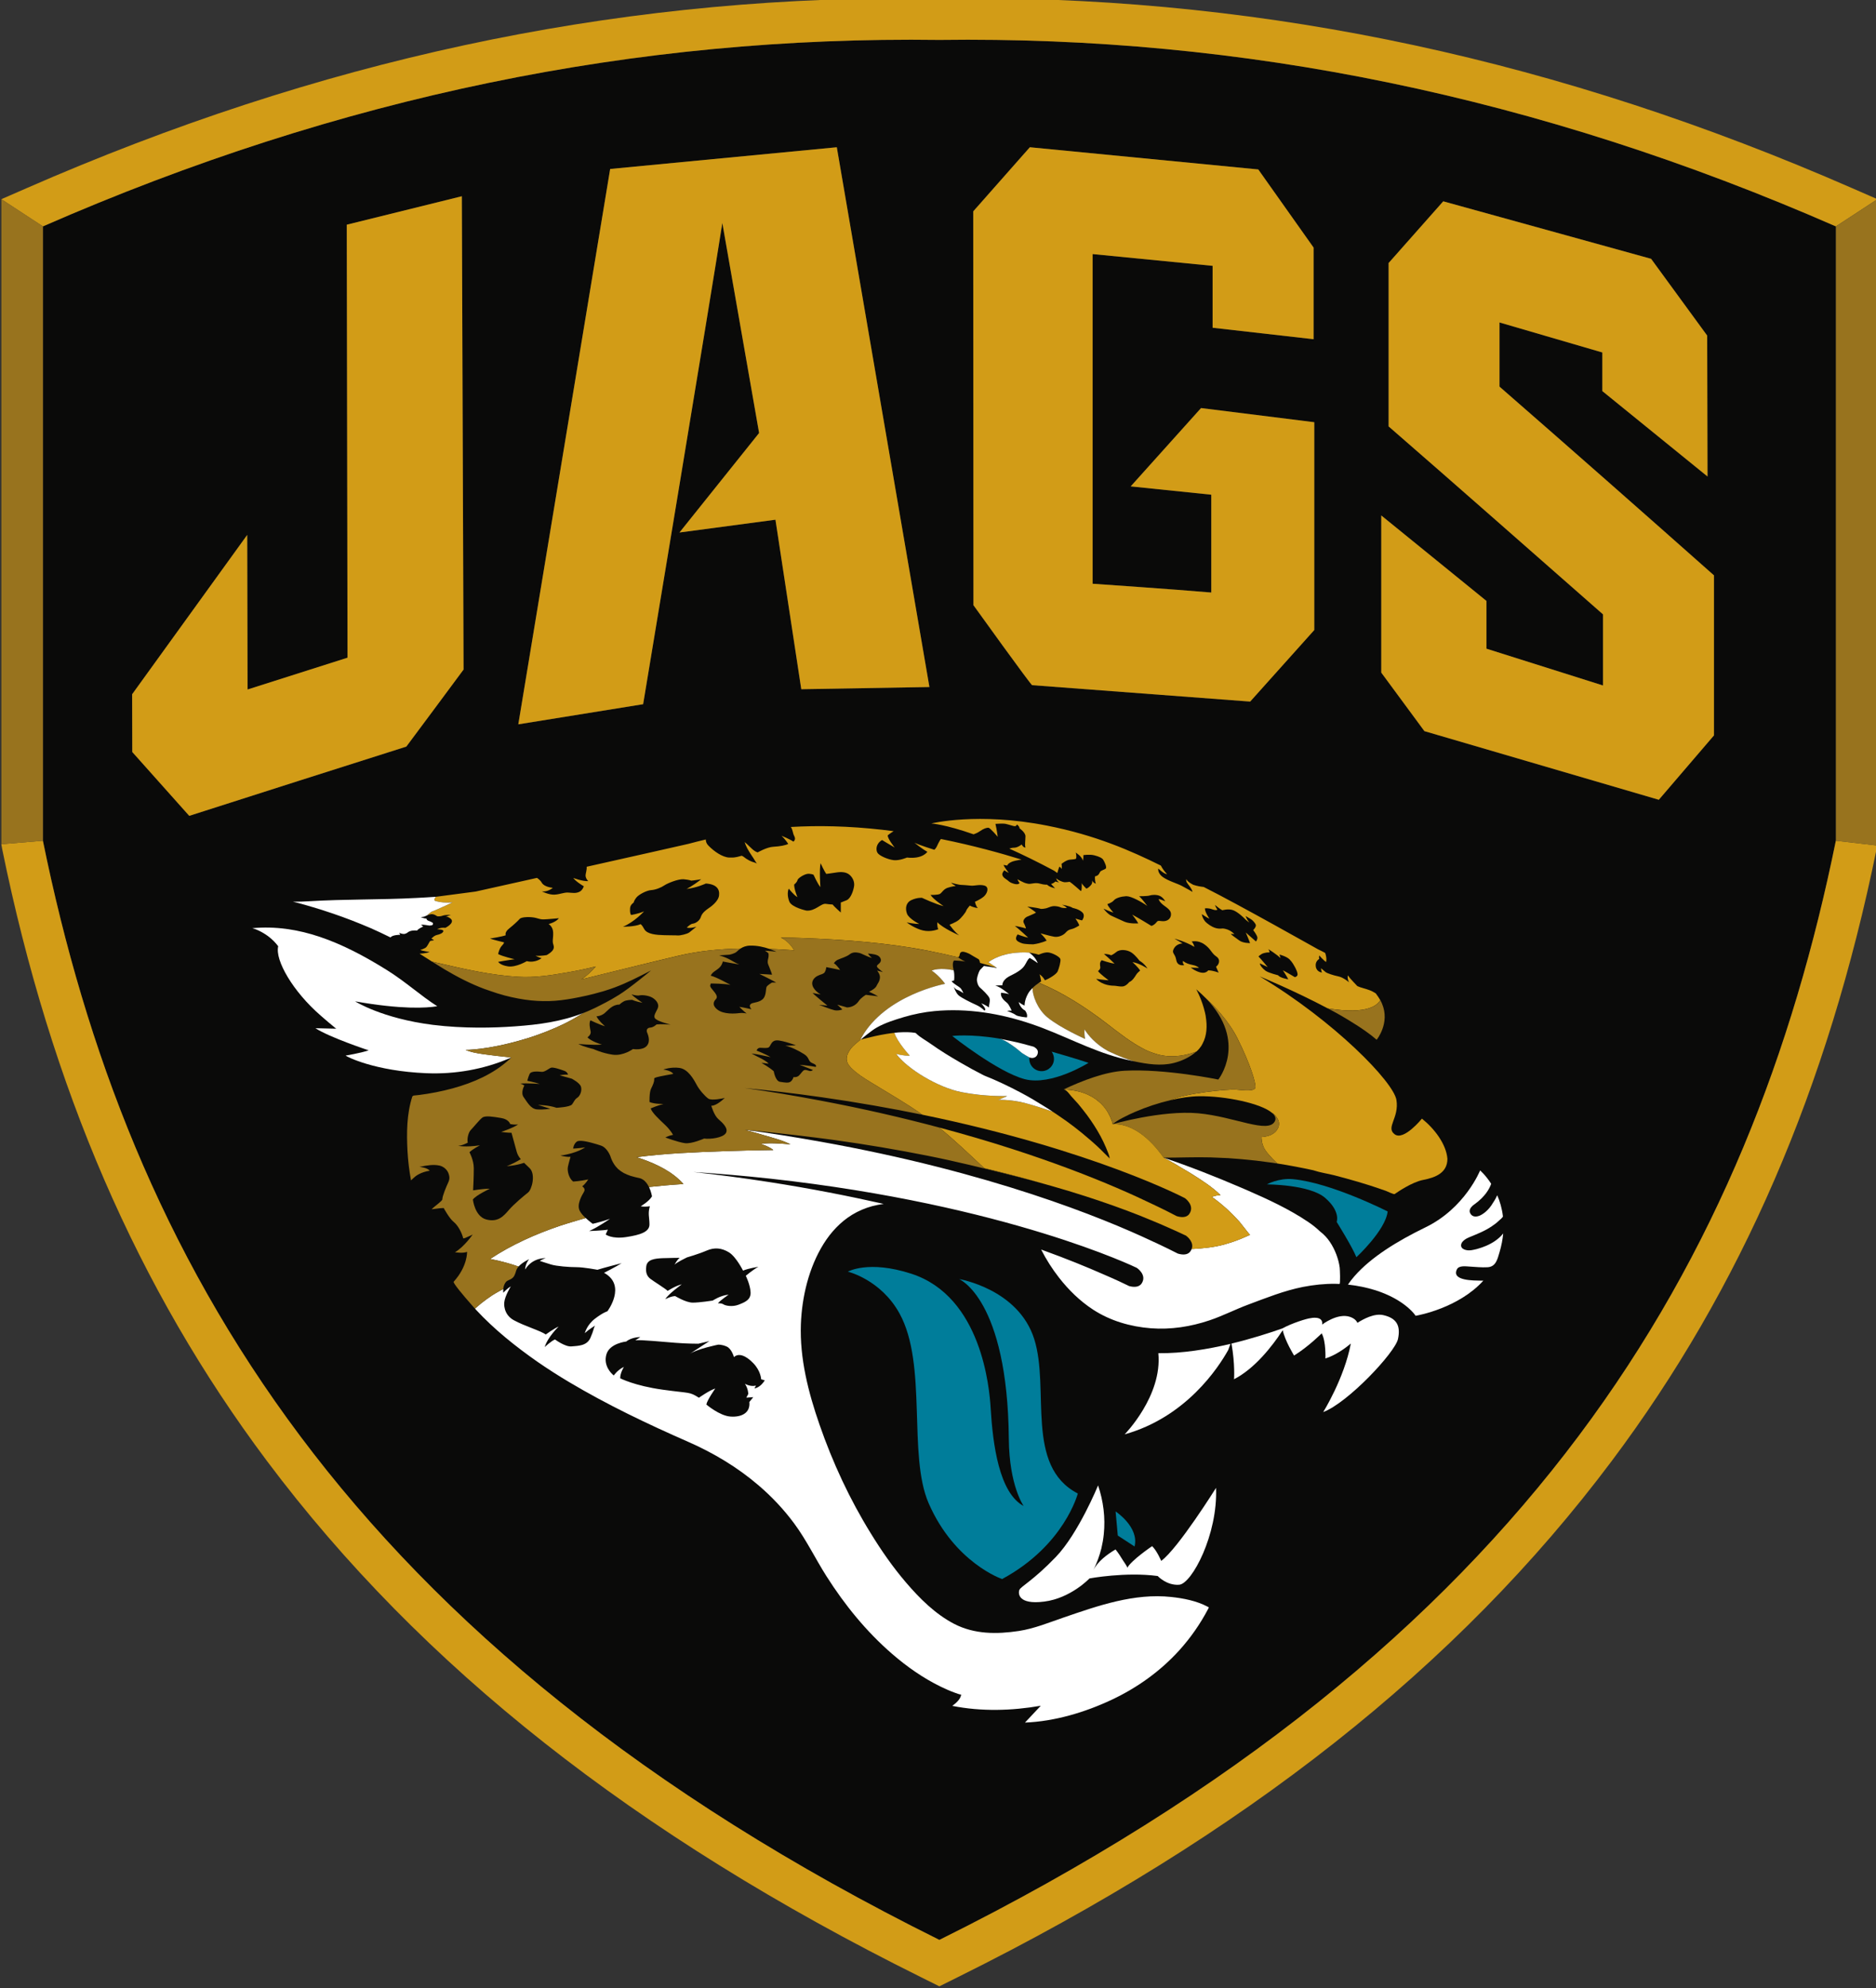 <?xml version="1.0" encoding="UTF-8" standalone="no"?>
<!-- Created with Inkscape (http://www.inkscape.org/) -->

<svg
   xmlns:dc="http://purl.org/dc/elements/1.1/"
   xmlns:cc="http://creativecommons.org/ns#"
   xmlns:rdf="http://www.w3.org/1999/02/22-rdf-syntax-ns#"
   xmlns:svg="http://www.w3.org/2000/svg"
   xmlns="http://www.w3.org/2000/svg"
   xmlns:sodipodi="http://sodipodi.sourceforge.net/DTD/sodipodi-0.dtd"
   xmlns:inkscape="http://www.inkscape.org/namespaces/inkscape"
   width="106.536mm"
   height="112.889mm"
   viewBox="0 0 377.488 400"
   id="svg2"
   version="1.1"
   inkscape:version="0.91 r13725"
   sodipodi:docname="Jacksonville Jaguars.svg">
  <rect x="0" y="0" width="377.488" height="400" fill="#333333" stroke="none"/>
  <defs
     id="defs4">
    <clipPath
       id="clipPath3354"
       clipPathUnits="userSpaceOnUse">
      <path
         inkscape:connector-curvature="0"
         id="path3356"
         d="m 607.68,733.44 -603.84,0 0,-636.48 248.64,0 0,-93.12 355.2,0 0,729.6" />
    </clipPath>
    <clipPath
       id="clipPath3431"
       clipPathUnits="userSpaceOnUse">
      <path
         inkscape:connector-curvature="0"
         id="path3433"
         d="M 0,792 612,792 612,0 0,0 0,792 Z" />
    </clipPath>
    <clipPath
       id="clipPath3441"
       clipPathUnits="userSpaceOnUse">
      <path
         inkscape:connector-curvature="0"
         id="path3443"
         d="m 19.574,740.36 41.534,0 0,31.107 -41.534,0 0,-31.107 z" />
    </clipPath>
    <clipPath
       id="clipPath3453"
       clipPathUnits="userSpaceOnUse">
      <path
         inkscape:connector-curvature="0"
         id="path3455"
         d="m 19.574,740.359 41.534,0 0,31.107 -41.534,0 0,-31.107 z" />
    </clipPath>
    <clipPath
       id="clipPath3653"
       clipPathUnits="userSpaceOnUse">
      <path
         inkscape:connector-curvature="0"
         id="path3655"
         d="m 562.72,741.532 27.308,0 0,28.937 -27.308,0 0,-28.937 z" />
    </clipPath>
    <linearGradient
       id="linearGradient3781"
       spreadMethod="pad"
       gradientTransform="matrix(270,0,0,-270,36,19.48)"
       gradientUnits="userSpaceOnUse"
       y2="0"
       x2="1"
       y1="0"
       x1="0">
      <stop
         id="stop3783"
         offset="0"
         style="stop-opacity:1;stop-color:#ffffff" />
      <stop
         id="stop3785"
         offset="0.201"
         style="stop-opacity:0;stop-color:#ffffff" />
      <stop
         id="stop3787"
         offset="1"
         style="stop-opacity:0;stop-color:#ffffff" />
    </linearGradient>
    <mask
       id="mask3789"
       height="1"
       width="1"
       y="0"
       x="0"
       maskUnits="userSpaceOnUse">
      <g
         id="g3791">
        <g
           id="g3793">
          <g
             id="g3795">
            <g
               id="g3797">
              <path
                 inkscape:connector-curvature="0"
                 id="path3799"
                 style="fill:url(#linearGradient3781);stroke:none"
                 d="m -32768,32767 65535,0 0,-65535 -65535,0 0,65535 z" />
            </g>
          </g>
        </g>
      </g>
    </mask>
    <clipPath
       id="clipPath3805"
       clipPathUnits="userSpaceOnUse">
      <path
         inkscape:connector-curvature="0"
         id="path3807"
         d="m 35,37.92 272,0 0,-19.44 -272,0 0,19.44 z" />
    </clipPath>
    <linearGradient
       id="linearGradient3823"
       spreadMethod="pad"
       gradientTransform="matrix(-270,0,0,270,576,36.92)"
       gradientUnits="userSpaceOnUse"
       y2="0"
       x2="1"
       y1="0"
       x1="0">
      <stop
         id="stop3825"
         offset="0"
         style="stop-opacity:1;stop-color:#ffffff" />
      <stop
         id="stop3827"
         offset="0.201"
         style="stop-opacity:0;stop-color:#ffffff" />
      <stop
         id="stop3829"
         offset="1"
         style="stop-opacity:0;stop-color:#ffffff" />
    </linearGradient>
    <mask
       id="mask3831"
       height="1"
       width="1"
       y="0"
       x="0"
       maskUnits="userSpaceOnUse">
      <g
         id="g3833">
        <g
           id="g3835">
          <g
             id="g3837">
            <g
               id="g3839">
              <path
                 inkscape:connector-curvature="0"
                 id="path3841"
                 style="fill:url(#linearGradient3823);stroke:none"
                 d="m -32768,32767 65535,0 0,-65535 -65535,0 0,65535 z" />
            </g>
          </g>
        </g>
      </g>
    </mask>
    <clipPath
       id="clipPath3847"
       clipPathUnits="userSpaceOnUse">
      <path
         inkscape:connector-curvature="0"
         id="path3849"
         d="m 305,37.92 272,0 0,-19.44 -272,0 0,19.44 z" />
    </clipPath>
    <clipPath
       id="clipPath4317"
       clipPathUnits="userSpaceOnUse">
      <path
         inkscape:connector-curvature="0"
         id="path4319"
         d="m 316.103,201.392 259.767,0 0,530.742 -259.767,0 0,-530.742 z" />
    </clipPath>
  </defs>
  <sodipodi:namedview
     id="base"
     pagecolor="#ffffff"
     bordercolor="#666666"
     borderopacity="1.0"
     inkscape:pageopacity="0.0"
     inkscape:pageshadow="2"
     inkscape:zoom="0.35"
     inkscape:cx="591.47654"
     inkscape:cy="-284.71279"
     inkscape:document-units="px"
     inkscape:current-layer="layer1"
     showgrid="false"
     fit-margin-top="0"
     fit-margin-left="0"
     fit-margin-right="0"
     fit-margin-bottom="0"
     inkscape:window-width="1366"
     inkscape:window-height="705"
     inkscape:window-x="-8"
     inkscape:window-y="-8"
     inkscape:window-maximized="1" />
  <g
     inkscape:label="Layer 1"
     inkscape:groupmode="layer"
     id="layer1"
     transform="translate(653.619,495.208)">
    <g
       id="g3649"
       transform="matrix(13.824,0,0,-13.824,-8432.392,10155.371)">
      <g
         clip-path="url(#clipPath3653)"
         id="g3651">
        <g
           transform="translate(587.649,759.738)"
           id="g3657">
          <path
             inkscape:connector-curvature="0"
             id="path3659"
             style="fill:#0a0a09;fill-opacity:1;fill-rule:nonzero;stroke:none"
             d="m 0,0 -0.803,-0.937 -3.412,0.999 -0.628,0.852 0,2.287 1.531,-1.244 0,-0.695 c 0.529,-0.167 1.697,-0.535 1.697,-0.535 l 0,1.034 C -2.658,2.677 -3.692,3.59 -4.736,4.498 l 0,2.377 0.795,0.898 c 1.076,-0.296 1.943,-0.536 3.026,-0.836 l 0.816,-1.118 0.005,-2.051 -1.531,1.243 0,0.562 C -2.089,5.709 -3.122,6.01 -3.122,6.01 l 0,-0.933 C -2.078,4.166 -1.035,3.247 0,2.329 L 0,0 Z M -5.819,1.534 -6.752,0.492 -9.925,0.731 c 0,-0.026 -0.855,1.164 -0.855,1.164 l -0.003,5.732 0.824,0.933 3.325,-0.323 0.805,-1.137 0,-1.334 -1.469,0.167 0,0.901 -1.747,0.172 0,-4.799 c 0,0 1.168,-0.079 1.727,-0.127 l 0,1.423 -1.173,0.121 1.024,1.14 1.648,-0.206 0,-3.024 z m -7.467,-0.863 -0.375,2.468 -1.397,-0.186 1.159,1.448 -0.536,3.057 c -0.153,-0.986 -1.152,-7.004 -1.152,-7.004 l -1.817,-0.293 1.337,8.082 3.299,0.317 c 0.449,-2.622 1.348,-7.856 1.348,-7.856 l -1.866,-0.033 z m -5.748,-0.835 c -1.051,-0.333 -2.101,-0.668 -3.16,-1.007 l -0.829,0.929 -0.002,0.84 1.675,2.32 0.005,-2.251 1.455,0.463 -0.011,6.302 1.675,0.415 0.025,-6.889 C -18.536,0.505 -18.7,0.285 -19.034,-0.164 m 7.759,10.286 c -4.408,0.059 -8.712,-0.816 -13.049,-2.714 l 0,-8.94 c 1.237,-6.073 4.405,-11.709 13.049,-15.999 8.643,4.29 11.811,9.926 13.049,15.999 l 0,8.94 c -4.338,1.898 -8.641,2.773 -13.049,2.714" />
        </g>
        <g
           transform="translate(576.229,760.442)"
           id="g3661">
          <path
             inkscape:connector-curvature="0"
             id="path3663"
             style="fill:#d29c17;fill-opacity:1;fill-rule:nonzero;stroke:none"
             d="M 0,0 -1.865,-0.032 -2.241,2.435 -3.638,2.249 -2.479,3.697 -3.014,6.754 C -3.167,5.768 -4.167,-0.25 -4.167,-0.25 l -1.817,-0.293 1.337,8.083 3.299,0.316 C -0.898,5.234 0,0 0,0" />
        </g>
        <g
           transform="translate(587.649,762.067)"
           id="g3665">
          <path
             inkscape:connector-curvature="0"
             id="path3667"
             style="fill:#d29c17;fill-opacity:1;fill-rule:nonzero;stroke:none"
             d="m 0,0 0,-2.329 -0.803,-0.937 -3.412,0.999 -0.628,0.852 0,2.287 1.531,-1.244 0,-0.695 c 0.529,-0.167 1.697,-0.536 1.697,-0.536 l 0,1.035 c -1.043,0.915 -2.077,1.829 -3.121,2.736 l 0,2.378 0.795,0.898 c 1.076,-0.297 1.943,-0.537 3.026,-0.837 l 0.816,-1.117 0.005,-2.051 -1.531,1.243 0,0.562 C -2.089,3.38 -3.122,3.681 -3.122,3.681 l 0,-0.934 C -2.078,1.837 -1.035,0.918 0,0" />
        </g>
        <g
           transform="translate(581.831,764.296)"
           id="g3669">
          <path
             inkscape:connector-curvature="0"
             id="path3671"
             style="fill:#d29c17;fill-opacity:1;fill-rule:nonzero;stroke:none"
             d="m 0,0 0,-3.025 -0.933,-1.041 -3.173,0.239 c 0,-0.026 -0.855,1.164 -0.855,1.164 l -0.003,5.732 0.824,0.933 3.325,-0.323 0.805,-1.137 0,-1.334 -1.47,0.167 0,0.901 -1.746,0.171 0,-4.798 c 0,0 1.168,-0.08 1.727,-0.128 l 0,1.424 -1.173,0.121 1.024,1.14 L 0,0 Z" />
        </g>
        <g
           transform="translate(569.448,760.696)"
           id="g3673">
          <path
             inkscape:connector-curvature="0"
             id="path3675"
             style="fill:#d29c17;fill-opacity:1;fill-rule:nonzero;stroke:none"
             d="m 0,0 c -0.335,-0.453 -0.499,-0.673 -0.833,-1.121 -1.051,-0.334 -2.101,-0.668 -3.16,-1.008 L -4.822,-1.2 -4.824,-0.359 -3.149,1.96 -3.144,-0.29 -1.689,0.173 -1.7,6.475 -0.025,6.889 0,0 Z" />
        </g>
        <g
           transform="translate(576.374,742.207)"
           id="g3677">
          <path
             inkscape:connector-curvature="0"
             id="path3679"
             style="fill:#d29c17;fill-opacity:1;fill-rule:nonzero;stroke:none"
             d="m 0,0 c -8.644,4.289 -11.812,9.926 -13.049,15.998 l -0.605,-0.051 0.012,-0.069 c 0.71,-3.48 1.971,-6.395 3.856,-8.91 2.239,-2.986 5.351,-5.443 9.517,-7.51 L 0,-0.676 0.269,-0.542 c 4.166,2.067 7.278,4.524 9.516,7.51 1.886,2.515 3.147,5.43 3.857,8.91 l 0.01,0.05 -0.603,0.07 C 11.812,9.925 8.643,4.289 0,0 m 0,27.653 c 4.408,0.059 8.711,-0.816 13.049,-2.714 l 0.605,0.396 -0.362,0.158 c -4.257,1.862 -8.464,2.768 -12.861,2.768 -0.144,0 -0.288,-10e-4 -0.43,-0.003 -0.147,0.002 -0.293,0.003 -0.44,0.003 -4.392,0 -8.596,-0.905 -12.853,-2.768 l -0.362,-0.158 0.605,-0.396 c 4.338,1.898 8.641,2.773 13.049,2.714" />
        </g>
        <g
           transform="translate(563.326,767.146)"
           id="g3681">
          <path
             inkscape:connector-curvature="0"
             id="path3683"
             style="fill:#98731e;fill-opacity:1;fill-rule:nonzero;stroke:none"
             d="m 0,0 0,-8.941 -0.605,-0.051 0,9.388 L 0,0 Z" />
        </g>
        <g
           transform="translate(590.029,767.542)"
           id="g3685">
          <path
             inkscape:connector-curvature="0"
             id="path3687"
             style="fill:#98731e;fill-opacity:1;fill-rule:nonzero;stroke:none"
             d="m 0,0 -0.002,-9.407 -0.603,0.07 0,8.941 L 0,0 Z" />
        </g>
        <g
           transform="translate(572.985,752.239)"
           id="g3689">
          <path
             inkscape:connector-curvature="0"
             id="path3691"
             style="fill:#ffffff;fill-opacity:1;fill-rule:nonzero;stroke:none"
             d="m 0,0 c 0.115,0.05 0.22,0.04 0.326,-0.025 0.105,-0.065 0.205,-0.266 0.205,-0.266 0.08,0.033 0.208,0.053 0.224,0.055 -0.066,-0.031 -0.184,-0.13 -0.184,-0.13 0,0 0.065,-0.13 0.07,-0.241 0.005,-0.11 -0.085,-0.145 -0.175,-0.18 -0.09,-0.035 -0.191,-0.015 -0.22,0.005 -0.031,0.02 -0.081,0.015 -0.081,0.015 0.03,0.04 0.156,0.126 0.156,0.126 C 0.2,-0.652 0.09,-0.727 0.09,-0.727 c 0,0 -0.19,-0.03 -0.291,-0.03 -0.1,0 -0.255,0.095 -0.255,0.095 -0.06,0 -0.145,-0.045 -0.145,-0.045 0.045,0.076 0.24,0.216 0.24,0.216 -0.09,-0.02 -0.205,-0.095 -0.205,-0.095 -0.035,0.035 -0.206,0.14 -0.251,0.175 -0.045,0.035 -0.075,0.085 -0.06,0.186 0.015,0.099 0.13,0.11 0.235,0.115 0.106,0.004 0.251,0.005 0.251,0.005 -0.042,-0.033 -0.071,-0.093 -0.074,-0.1 0.021,0.03 0.179,0.106 0.179,0.106 0,0 0.17,0.049 0.286,0.099 M 0.847,-1.887 C 0.784,-1.996 0.697,-2.006 0.697,-2.006 l 0.022,0.042 c -0.075,-0.021 -0.154,0.022 -0.161,0.026 0.046,-0.064 0.05,-0.147 0.05,-0.147 L 0.579,-2.14 0.68,-2.133 0.623,-2.203 C 0.64,-2.366 0.504,-2.427 0.346,-2.415 c -0.158,0.012 -0.349,0.175 -0.349,0.175 0.011,0.064 0.13,0.233 0.13,0.233 -0.085,-0.026 -0.238,-0.134 -0.238,-0.134 -0.145,0.09 -0.115,0.06 -0.527,0.117 -0.412,0.057 -0.619,0.166 -0.619,0.166 -0.002,0.075 0.054,0.166 0.054,0.166 -0.098,-0.048 -0.147,-0.125 -0.147,-0.125 -0.035,0.026 -0.155,0.142 -0.108,0.306 0.046,0.163 0.289,0.188 0.289,0.188 0.078,0.064 0.198,0.065 0.205,0.065 -0.027,-0.017 -0.073,-0.048 -0.073,-0.048 0.068,0.013 0.432,-0.025 0.589,-0.036 0.158,-0.013 0.328,-0.013 0.328,-0.013 l 0.161,0.038 c -0.068,-0.044 -0.261,-0.169 -0.284,-0.184 0.12,0.074 0.41,0.132 0.41,0.132 0,0 0.051,0.006 0.126,-0.027 0.074,-0.033 0.106,-0.154 0.106,-0.154 0.065,0.063 0.172,0.026 0.281,-0.088 0.111,-0.114 0.115,-0.235 0.115,-0.235 l 0.052,-0.014 z m 8.369,1.64 C 9.208,-0.182 9.19,-0.118 9.167,-0.056 9.119,0.07 9.044,0.193 8.935,0.275 8.933,0.277 8.932,0.278 8.929,0.28 8.877,0.33 8.819,0.376 8.758,0.417 8.48,0.605 8.169,0.748 7.862,0.882 7.834,0.894 7.806,0.906 7.778,0.918 7.41,1.076 7.035,1.224 6.656,1.352 6.718,1.319 6.779,1.285 6.84,1.25 6.851,1.244 6.862,1.237 6.872,1.23 6.887,1.222 6.902,1.212 6.917,1.203 6.97,1.172 7.024,1.141 7.076,1.108 7.215,1.02 7.363,0.925 7.482,0.808 7.461,0.808 7.438,0.805 7.417,0.8 7.395,0.794 7.374,0.788 7.354,0.783 7.503,0.678 7.637,0.555 7.758,0.42 7.773,0.403 7.907,0.229 7.911,0.229 7.83,0.192 7.747,0.157 7.662,0.128 7.62,0.114 7.578,0.101 7.536,0.089 7.385,0.048 7.234,0.033 7.078,0.024 7.074,0.023 7.069,0.024 7.061,0.025 l 0,-0.001 C 7.057,0.012 7.051,0.001 7.043,-0.01 7.002,-0.07 6.919,-0.061 6.86,-0.043 6.795,-0.01 6.667,0.055 6.479,0.141 5.767,0.476 4.133,1.144 1.656,1.586 1.27,1.655 0.917,1.711 0.584,1.755 c 0,0 -0.001,0 -0.002,0 -0.002,0 -0.006,0.001 -0.01,0.001 -0.005,0 -0.01,10e-4 -0.011,10e-4 C 0.652,1.733 0.744,1.707 0.835,1.68 0.964,1.642 1.101,1.608 1.222,1.547 1.08,1.558 0.932,1.571 0.79,1.555 0.851,1.531 0.921,1.507 0.972,1.464 0.731,1.461 0.489,1.456 0.248,1.447 -0.174,1.432 -0.598,1.416 -1.017,1.36 -0.807,1.292 -0.572,1.193 -0.404,1.038 -0.38,1.016 -0.357,0.993 -0.337,0.969 -0.504,0.959 -0.671,0.944 -0.838,0.926 L -0.837,0.925 C -0.805,0.858 -0.794,0.79 -0.794,0.79 -0.837,0.715 -0.958,0.646 -0.958,0.646 c 0.057,-0.013 0.133,0 0.133,0 C -0.857,0.538 -0.831,0.488 -0.831,0.38 -0.831,0.273 -0.964,0.228 -1.172,0.197 -1.38,0.166 -1.468,0.235 -1.468,0.235 l 0.031,0.07 c -0.07,-0.013 -0.272,-0.02 -0.272,-0.02 0.133,0.058 0.303,0.178 0.303,0.178 C -1.487,0.431 -1.657,0.39 -1.657,0.39 c 0,0 -0.051,0.037 -0.102,0.085 0,0 -0.253,-0.073 -0.372,-0.113 -0.357,-0.121 -0.704,-0.275 -1.018,-0.483 0.041,-0.008 0.081,-0.017 0.121,-0.026 0.06,-0.015 0.12,-0.03 0.179,-0.048 0.037,-0.012 0.074,-0.023 0.111,-0.037 l 10e-4,0 c 0.056,0.062 0.154,0.107 0.154,0.107 -0.051,-0.064 -0.057,-0.132 -0.058,-0.146 10e-4,-0.001 10e-4,-0.001 0.002,-0.001 0.11,0.176 0.298,0.162 0.298,0.162 -0.039,-0.01 -0.087,-0.039 -0.087,-0.039 0,0 0.082,-0.029 0.164,-0.053 0.082,-0.025 0.265,-0.039 0.371,-0.039 0.107,0 0.304,-0.038 0.304,-0.038 0.087,0.028 0.353,0.096 0.353,0.096 -0.092,-0.058 -0.256,-0.14 -0.256,-0.14 0.334,-0.183 0.049,-0.56 0.049,-0.56 0,0 -0.059,-0.015 -0.179,-0.106 -0.121,-0.092 -0.15,-0.212 -0.15,-0.212 0.062,0.057 0.15,0.11 0.15,0.11 -0.025,-0.038 -0.015,-0.058 -0.068,-0.178 -0.053,-0.121 -0.184,-0.116 -0.275,-0.125 -0.092,-0.01 -0.241,0.101 -0.241,0.101 -0.053,-0.02 -0.15,-0.111 -0.15,-0.111 0.043,0.145 0.203,0.299 0.203,0.299 -0.068,-0.029 -0.188,-0.116 -0.188,-0.116 -0.068,0.053 -0.305,0.121 -0.464,0.208 -0.16,0.087 -0.14,0.256 -0.14,0.256 0.01,0.101 0.096,0.236 0.096,0.236 -0.053,-0.029 -0.11,-0.092 -0.11,-0.092 -0.002,0.02 -10e-4,0.037 0,0.054 l 0,0.001 c 0,0 -10e-4,-0.001 -10e-4,-0.001 0,0 -0.115,-0.061 -0.165,-0.095 -0.053,-0.036 -0.105,-0.073 -0.154,-0.112 -0.029,-0.024 -0.085,-0.072 -0.092,-0.078 0.008,-0.01 0.014,-0.017 0.018,-0.02 0.264,-0.284 0.574,-0.532 0.892,-0.754 0.15,-0.104 0.304,-0.202 0.46,-0.295 0.556,-0.331 1.143,-0.611 1.734,-0.87 0.367,-0.161 0.715,-0.369 1.02,-0.63 0.195,-0.166 0.372,-0.354 0.524,-0.56 0.178,-0.241 0.308,-0.513 0.468,-0.765 0.266,-0.419 0.582,-0.808 0.958,-1.133 0.214,-0.185 0.449,-0.35 0.703,-0.474 C 3.475,-6.379 3.546,-6.41 3.618,-6.436 3.645,-6.445 3.677,-6.459 3.706,-6.462 3.698,-6.53 3.628,-6.588 3.577,-6.626 4.001,-6.71 4.441,-6.698 4.865,-6.624 4.789,-6.705 4.712,-6.787 4.635,-6.869 c 0.431,0.017 0.873,0.149 1.26,0.331 0.373,0.175 0.713,0.418 0.99,0.725 0.162,0.18 0.301,0.38 0.414,0.594 0.014,0.026 0.017,0.027 -0.008,0.038 -0.16,0.084 -0.349,0.121 -0.527,0.14 C 6.226,-4.983 5.701,-5.167 5.2,-5.339 4.987,-5.412 4.769,-5.502 4.545,-5.536 4.226,-5.584 3.901,-5.585 3.607,-5.434 3.331,-5.291 3.102,-5.063 2.902,-4.829 2.713,-4.608 2.546,-4.368 2.393,-4.119 2.084,-3.62 1.836,-3.086 1.644,-2.532 1.482,-2.065 1.355,-1.571 1.373,-1.072 1.388,-0.671 1.489,-0.247 1.702,0.096 1.808,0.266 1.947,0.417 2.119,0.522 2.211,0.578 2.31,0.62 2.414,0.648 2.468,0.662 2.523,0.672 2.578,0.68 2.073,0.794 1.517,0.904 0.911,0.998 0.514,1.06 0.147,1.107 -0.193,1.144 0.152,1.122 0.528,1.091 0.933,1.047 c 3.449,-0.38 5.33,-1.298 5.33,-1.298 0,0 0.153,-0.101 0.07,-0.227 C 6.292,-0.539 6.21,-0.532 6.151,-0.516 6.085,-0.483 5.955,-0.421 5.765,-0.34 5.549,-0.245 5.25,-0.121 4.87,0.016 4.944,-0.129 5.031,-0.266 5.131,-0.394 5.27,-0.572 5.434,-0.733 5.625,-0.858 5.877,-1.022 6.169,-1.107 6.468,-1.13 c 0.29,-0.022 0.579,0.023 0.852,0.115 0.194,0.065 0.375,0.159 0.566,0.23 0.263,0.098 0.52,0.202 0.797,0.257 0.155,0.03 0.312,0.047 0.47,0.045 0.02,-0.001 0.04,-0.001 0.06,-0.002 0.015,-0.001 0.006,0.216 0.003,0.238" />
        </g>
        <g
           transform="translate(581.098,756.569)"
           id="g3693">
          <path
             inkscape:connector-curvature="0"
             id="path3695"
             style="fill:#d29c17;fill-opacity:1;fill-rule:nonzero;stroke:none"
             d="m 0,0 c 0.043,0.011 0.064,0.011 0.081,0.01 0,0 0.002,0.026 -0.019,0.049 0,0 0.123,-0.074 0.18,-0.133 l -0.015,0.053 c 0,0 0.098,-0.025 0.144,-0.068 0.045,-0.044 0.068,-0.093 0.081,-0.115 0.013,-0.023 0.05,-0.099 0.034,-0.122 -0.015,-0.023 -0.037,-0.023 -0.037,-0.023 0,0 -0.137,0.082 -0.173,0.099 0,0 0.069,-0.106 0.078,-0.131 0,0 -0.117,0.018 -0.148,0.059 0,0 -0.132,0.032 -0.18,0.064 -0.047,0.033 -0.085,0.082 -0.085,0.109 0,0 0.076,-0.037 0.114,-0.054 0,0 -0.103,0.124 -0.134,0.154 0,0 0.035,0.038 0.079,0.049 m -0.116,0.17 c 0,0 -0.109,0.096 -0.148,0.13 0,0 0.054,-0.127 0.062,-0.154 0,0 -0.103,-0.003 -0.159,0.04 -0.056,0.043 -0.136,0.094 -0.115,0.094 0,0 0.025,-0.001 0.046,-0.004 0,0 -0.064,0.077 -0.174,0.083 0,0 -0.066,-0.015 -0.142,0.023 -0.077,0.04 -0.109,0.079 -0.109,0.079 0,0 -0.041,0.047 -0.049,0.107 0,0 0.074,-0.053 0.111,-0.067 0,0 -0.066,0.094 -0.066,0.15 0,0 0.047,0.009 0.106,-0.013 0.06,-0.023 0.076,-0.005 0.076,-0.005 0,0 -0.025,0.034 -0.035,0.068 0,0 0.075,-0.063 0.107,-0.077 0,0 0.093,0.028 0.164,-0.002 0.07,-0.03 0.15,-0.109 0.163,-0.123 0.012,-0.014 0.059,-0.05 0.065,-0.054 C -0.218,0.451 -0.255,0.501 -0.265,0.54 -0.259,0.536 -0.212,0.506 -0.191,0.495 -0.169,0.484 -0.126,0.439 -0.118,0.41 -0.11,0.381 -0.156,0.335 -0.156,0.335 c 0,0 0.061,-0.078 0.061,-0.111 0,-0.031 -0.021,-0.054 -0.021,-0.054 m -0.543,-0.454 c 0,0 -0.081,0.033 -0.152,0.033 0,0 -0.031,-0.048 -0.106,-0.032 -0.075,0.015 -0.148,0.072 -0.148,0.072 0,0 0.067,-0.003 0.12,-0.003 0,0 -0.023,0.027 -0.086,0.04 -0.064,0.014 -0.102,0.025 -0.147,0.06 0,0 -0.011,-0.036 0.019,-0.06 0,0 -0.1,-0.026 -0.117,0.074 -0.017,0.101 -0.074,0.094 -0.034,0.168 0.04,0.072 0.123,0.073 0.126,0.073 0,0 -0.072,0.044 -0.119,0.07 0,0 0.164,-0.043 0.291,-0.12 0,0 -0.01,0.05 -0.04,0.077 0,0 0.088,0.027 0.185,-0.04 0.096,-0.067 0.1,-0.127 0.174,-0.177 0.074,-0.051 0.03,-0.128 -0.004,-0.148 0,0 0.024,-0.06 0.038,-0.087 M -1.353,0.557 C -1.357,0.51 -1.39,0.473 -1.447,0.466 -1.504,0.46 -1.538,0.483 -1.558,0.456 c -0.02,-0.027 -0.05,-0.053 -0.08,-0.06 0,0 -0.194,0.12 -0.279,0.164 0,0 0.071,-0.09 0.088,-0.127 0,0 -0.117,-0.01 -0.198,0.023 -0.08,0.034 -0.134,0.062 -0.191,0.087 -0.057,0.024 -0.117,0.104 -0.117,0.104 0,0 0.094,-0.043 0.144,-0.057 0,0 -0.084,0.094 -0.087,0.124 0,0 0.063,0.017 0.094,0.054 0.028,0.035 0.111,0.057 0.174,0.06 l 0.014,0 c 0.063,0 0.221,-0.084 0.298,-0.141 0,0 -0.067,0.094 -0.118,0.141 0,0 0.121,0 0.151,0.01 0.031,0.011 0.101,0.017 0.151,-0.006 0.047,-0.022 0.074,-0.071 0.077,-0.077 -0.007,0.003 -0.056,0.023 -0.094,0.033 0,0 0,-0.04 0.08,-0.098 0.081,-0.056 0.101,-0.086 0.098,-0.133 m -0.56,-0.688 c 0,0 0.088,-0.08 0.111,-0.123 0,0 -0.046,-0.037 -0.06,-0.064 -0.015,-0.026 -0.054,-0.087 -0.098,-0.103 0,0 -0.046,-0.061 -0.097,-0.064 -0.05,-0.003 -0.084,0.008 -0.117,0.01 -0.033,0.001 -0.168,0 -0.268,0.1 0,0 0.144,-0.02 0.181,-0.02 0,0 -0.128,0.094 -0.154,0.134 0,0 0.037,0.024 0.033,0.057 -0.003,0.034 -0.014,0.064 0.02,0.101 0,0 0.118,-0.041 0.188,-0.051 0,0 -0.077,0.078 -0.154,0.141 0,0 0.048,0.005 0.104,-0.018 0,0 0.023,0.005 0.077,0.048 0.053,0.044 0.157,0.032 0.217,-0.007 0.061,-0.04 0.118,-0.12 0.118,-0.12 0,0 0.07,-0.037 0.117,-0.114 0,0 -0.122,0.08 -0.218,0.093 m -0.734,0.607 c 0,0 -0.069,0.017 -0.096,0.027 0.005,-0.008 0.046,-0.068 0.056,-0.1 0,0 -0.063,-0.042 -0.112,-0.053 C -2.847,0.339 -2.861,0.325 -2.888,0.296 -2.915,0.265 -2.982,0.229 -3.049,0.238 c -0.064,0.01 -0.192,0.048 -0.203,0.05 0.007,-0.006 0.064,-0.062 0.089,-0.106 0,0 -0.073,-0.037 -0.194,-0.054 0,0 -0.11,0 -0.157,0.013 -0.047,0.014 -0.091,0.037 -0.094,0.067 -0.004,0.03 0.023,0.064 0.023,0.064 0,0 0.097,-0.037 0.154,-0.047 0,0 -0.144,0.134 -0.194,0.171 0,0 0.101,-0.017 0.161,-0.037 0,0 -0.007,0.037 -0.03,0.077 -0.024,0.04 0.02,0.08 0.04,0.091 0.02,0.01 0.114,0.046 0.137,0.063 0,0 -0.06,0.05 -0.127,0.087 0,0 0.131,-0.013 0.197,-0.033 0,0 0.054,-0.004 0.111,0.02 0.057,0.023 0.077,0.023 0.124,0.017 0.047,-0.007 0.053,-0.02 0.084,-0.023 0.03,-0.004 0.06,-0.001 0.06,-0.001 0,0 -0.02,0.027 -0.07,0.047 0,0 0.107,-0.014 0.157,-0.047 0,0 0.087,-0.015 0.138,-0.064 0.05,-0.049 -0.004,-0.117 -0.004,-0.117 M -4.08,0.821 C -4.137,0.775 -4.206,0.748 -4.206,0.748 c 0,0 0.009,-0.058 0.041,-0.092 0,0 -0.063,0.006 -0.116,0.036 0,0 -0.047,-0.053 -0.052,-0.075 C -4.339,0.595 -4.408,0.507 -4.449,0.477 -4.49,0.446 -4.576,0.413 -4.576,0.413 c 0,0 0.076,-0.11 0.14,-0.154 -0.017,0.007 -0.23,0.1 -0.317,0.19 0,0 -0.008,-0.067 0.014,-0.1 0,0 -0.105,-0.047 -0.224,-0.019 -0.112,0.026 -0.224,0.106 -0.236,0.116 0.013,-0.002 0.116,-0.022 0.183,-0.022 0,0 -0.151,0.075 -0.179,0.149 -0.028,0.075 -0.019,0.16 0.064,0.199 0.083,0.039 0.154,0.033 0.154,0.033 0,0 0.199,-0.094 0.315,-0.121 0,0 -0.152,0.099 -0.19,0.163 0,0 0.107,-0.003 0.138,0.016 0.03,0.02 0.052,0.069 0.11,0.088 0.058,0.02 0.119,0.026 0.119,0.026 0,0 -0.055,0.03 -0.069,0.047 0,0 0.113,-0.031 0.149,-0.031 0,0 0.1,-0.005 0.144,-0.011 0.044,-0.005 0.127,0.022 0.196,0 C -3.996,0.96 -4.024,0.868 -4.08,0.821 M -5.966,0.973 C -5.973,0.924 -6.008,0.798 -6.074,0.77 -6.141,0.742 -6.159,0.737 -6.159,0.737 l 0,-0.146 c 0,0 -0.1,0.089 -0.12,0.117 0,0 -0.027,-0.001 -0.097,0.009 -0.07,0.011 -0.154,-0.109 -0.284,-0.098 0,0 -0.214,0.045 -0.249,0.133 -0.034,0.088 -0.021,0.161 -0.007,0.186 0,0 0.074,-0.095 0.126,-0.123 0,0 -0.048,0.112 -0.048,0.183 0,0 0.041,0.031 0.048,0.063 0.008,0.031 0.088,0.08 0.137,0.091 0.049,0.01 0.097,-0.011 0.097,-0.011 0,0 0.058,-0.13 0.1,-0.18 0,0 -0.018,0.257 0.003,0.348 0,0 0.054,-0.118 0.082,-0.156 0,0 0.058,0.006 0.143,0.02 0.084,0.014 0.157,0.007 0.206,-0.042 0.049,-0.049 0.064,-0.109 0.056,-0.158 M -7.931,0.84 C -7.941,0.75 -8.057,0.67 -8.089,0.649 -8.119,0.628 -8.177,0.587 -8.195,0.529 -8.212,0.47 -8.274,0.433 -8.312,0.429 -8.349,0.426 -8.401,0.371 -8.401,0.371 c 0.054,-0.013 0.13,0.01 0.14,0.013 C -8.269,0.377 -8.334,0.325 -8.363,0.302 -8.394,0.278 -8.497,0.254 -8.535,0.257 c -0.038,0.004 -0.076,0 -0.192,0.004 -0.117,0.003 -0.251,0.014 -0.292,0.087 -0.038,0.071 -0.054,0.073 -0.055,0.073 -0.083,-0.038 -0.255,-0.037 -0.255,-0.037 0.166,0.069 0.307,0.224 0.307,0.224 -0.089,-0.038 -0.19,-0.053 -0.19,-0.053 -0.014,0.024 -0.017,0.049 -0.014,0.101 0.004,0.051 0.052,0.079 0.052,0.079 0,0 0.003,0.027 0.038,0.072 0.034,0.045 0.151,0.106 0.216,0.11 0.066,0.004 0.148,0.038 0.193,0.069 0.044,0.03 0.202,0.096 0.281,0.089 0.079,-0.007 0.111,-0.02 0.111,-0.02 0.044,0.003 0.144,0.02 0.144,0.02 -0.131,-0.103 -0.213,-0.141 -0.213,-0.141 0.151,0.017 0.281,0.079 0.281,0.079 0.155,-0.01 0.203,-0.082 0.192,-0.173 m -2.481,-0.417 c 0,0 0.063,-0.035 0.066,-0.121 0.004,-0.086 -0.017,-0.124 0.004,-0.182 0.021,-0.059 -0.014,-0.099 -0.096,-0.148 0,0 -0.083,-0.017 -0.165,-0.01 0,0 0.062,-0.031 0.089,-0.035 0,0 -0.089,-0.075 -0.216,-0.044 0,0 -0.155,-0.093 -0.272,-0.076 -0.117,0.017 -0.144,0.066 -0.144,0.066 0,0 0.139,0.025 0.239,0.038 0,0 -0.182,0.042 -0.24,0.076 0,0 0.018,0.085 0.056,0.122 0.038,0.039 0.029,0.048 0.029,0.048 0,0 -0.149,0.035 -0.204,0.055 0,0 0.175,0.027 0.23,0.048 0,0 -0.021,0.042 0.048,0.097 0.069,0.055 0.127,0.11 0.155,0.141 0.027,0.031 0.161,0.034 0.237,0.014 0.075,-0.021 0.075,-0.021 0.116,-0.021 0.041,0 0.217,0.017 0.217,0.017 0,0 -0.034,-0.054 -0.149,-0.085 M 2.3,-2.409 c 0,0 -0.266,-0.329 -0.398,-0.227 -0.132,0.1 0.069,0.235 0.027,0.498 -0.042,0.263 -0.903,1.147 -1.99,1.799 0,0 0.503,-0.207 0.989,-0.465 0.594,-0.098 0.733,0.057 0.765,0.121 -0.018,0.031 -0.04,0.064 -0.065,0.097 -0.022,0.014 -0.054,0.033 -0.089,0.046 -0.068,0.026 -0.133,0.037 -0.179,0.06 0,0 -0.104,0.106 -0.139,0.156 0,0 -0.011,-0.046 0.018,-0.101 0,0 -0.08,0.071 -0.154,0.086 -0.074,0.015 -0.163,0.045 -0.186,0.062 -0.022,0.018 -0.068,0.057 -0.068,0.057 0,0 0.002,-0.036 0.013,-0.062 0,0 -0.076,0.005 -0.089,0.085 -0.013,0.08 0.05,0.112 0.05,0.112 0,0 -0.006,0.022 0,0.051 0,0 0.067,-0.076 0.1,-0.095 0,0 0.015,0.048 -0.013,0.131 C 0.884,0.006 0.875,0.011 0.867,0.016 0.842,0.029 0.817,0.042 0.794,0.052 c -0.019,0.009 -1.14,0.644 -1.671,0.911 -0.039,0.004 -0.093,0.012 -0.15,0.031 0,0 -0.089,0.042 -0.103,0.084 0,0 -0.006,-0.022 0.006,-0.046 0.023,-0.041 0.071,-0.084 0.085,-0.141 0,0 -0.089,0.053 -0.161,0.09 -0.064,0.033 -0.198,0.072 -0.274,0.128 -0.016,0.012 -0.027,0.023 -0.036,0.035 -0.003,0.004 -0.006,0.007 -0.008,0.011 -0.008,0.011 -0.012,0.023 -0.016,0.032 -10e-4,0.005 -0.002,0.009 -0.003,0.014 0,0.002 -0.001,0.003 -0.001,0.005 -10e-4,0.006 -10e-4,0.011 -10e-4,0.014 0,0.007 10e-4,0.01 10e-4,0.01 C -1.536,1.229 -1.536,1.228 -1.535,1.227 -1.534,1.226 -1.532,1.225 -1.53,1.224 -1.529,1.223 -1.527,1.221 -1.525,1.22 -1.494,1.193 -1.46,1.162 -1.42,1.151 -1.417,1.15 -1.413,1.149 -1.41,1.149 -1.411,1.15 -1.412,1.152 -1.414,1.154 -1.415,1.155 -1.416,1.157 -1.418,1.158 -1.421,1.161 -1.424,1.166 -1.428,1.17 -1.448,1.192 -1.477,1.228 -1.5,1.274 c -0.434,0.215 -0.952,0.443 -1.654,0.581 -1.009,0.2 -1.687,0.032 -1.687,0.032 0,0 0.199,-0.012 0.615,-0.158 0.026,0.009 0.06,0.023 0.091,0.045 0.06,0.042 0.099,0.051 0.124,0.051 0.026,0 0.136,-0.132 0.136,-0.132 0,0 -0.012,0.102 -0.033,0.188 0,0 0.109,0.009 0.15,0 0.061,-0.014 0.111,-0.034 0.132,-0.034 0.022,0 0.031,0.025 0.031,0.025 0,0 0.038,-0.025 0.038,-0.056 0,0 0.086,-0.059 0.086,-0.115 0,-0.055 -0.013,-0.128 0,-0.163 0,0 -0.022,-0.012 -0.056,0.043 0,0 -0.056,-0.047 -0.111,-0.047 -0.026,0 -0.05,-0.006 -0.068,-0.013 0.191,-0.086 0.408,-0.191 0.651,-0.321 0,0 0.028,-0.019 0.048,-0.034 0,0 0.02,0.081 0.033,0.093 0,0 0.025,-0.022 0.03,-0.035 0,0 0.005,0.035 -0.002,0.075 0,0 0.068,0.056 0.12,0.061 0.054,0.005 0.074,0.005 0.092,0.015 0,0 0.011,0.043 -0.006,0.088 0,0 0.089,-0.052 0.106,-0.118 0,0 0.008,0.04 0.006,0.081 0,0 0.093,0.015 0.161,-0.003 0.068,-0.017 0.114,-0.04 0.129,-0.066 C -2.323,1.332 -2.28,1.248 -2.304,1.229 -2.328,1.211 -2.371,1.204 -2.384,1.183 -2.396,1.163 -2.401,1.146 -2.419,1.133 -2.436,1.121 -2.459,1.117 -2.459,1.117 c 0,0 -0.005,-0.07 0.013,-0.105 0,0 -0.036,0.004 -0.054,0.047 0,0 0.008,-0.04 -0.017,-0.068 -0.025,-0.027 -0.043,-0.045 -0.068,-0.052 0,0 -0.062,0.059 -0.067,0.082 0,0 0.006,-0.14 -0.018,-0.113 0,0 -0.131,0.116 -0.157,0.13 0,0 -0.057,-0.008 -0.079,-0.006 -0.023,0.002 -0.101,0.033 -0.116,0.058 0,0 -0.003,-0.03 0.04,-0.06 0,0 -0.039,0.006 -0.053,0.013 0,0 -0.023,-0.026 -0.063,-0.037 0,0 0.04,-0.045 0.058,-0.062 0,0 -0.079,0.014 -0.116,0.052 0,0 -0.046,-0.002 -0.096,0.013 -0.05,0.015 -0.081,0.01 -0.126,0.003 -0.046,-0.008 -0.053,-0.003 -0.086,0.005 -0.033,0.007 -0.124,0.058 -0.124,0.058 0,0 0.016,-0.04 0.031,-0.053 0,0 -0.008,-0.033 -0.081,-0.013 -0.074,0.021 -0.076,0.043 -0.114,0.066 -0.038,0.023 -0.063,0.055 -0.055,0.083 0.007,0.028 0.03,0.048 0.03,0.048 0,0 0.023,-0.02 0.063,-0.038 0,0 -0.068,0.086 -0.076,0.116 0,0 0.036,-0.007 0.053,-0.01 0,0 0.013,0.048 0.119,0.071 0.036,0.008 0.065,0.012 0.09,0.016 -0.293,0.091 -0.701,0.205 -1.173,0.3 C -4.709,1.652 -4.715,1.643 -4.72,1.634 -4.727,1.623 -4.733,1.611 -4.739,1.599 -4.756,1.563 -4.769,1.528 -4.797,1.504 c 0,0 -0.219,0.068 -0.29,0.103 0,0 0.111,-0.091 0.188,-0.132 0,0 -0.066,-0.11 -0.297,-0.084 0,0 -0.108,-0.047 -0.192,-0.038 -0.084,0.009 -0.211,0.064 -0.237,0.107 -0.026,0.044 -0.023,0.134 0.067,0.186 0,0 0.122,-0.075 0.183,-0.109 0,0 -0.108,0.135 -0.1,0.178 0,0 0.039,0.032 0.085,0.06 -0.054,0.007 -0.108,0.014 -0.163,0.02 -0.496,0.056 -0.935,0.064 -1.333,0.041 0.031,-0.045 0.025,-0.087 0.05,-0.133 C -6.806,1.648 -6.85,1.623 -6.85,1.623 -6.883,1.65 -7.021,1.708 -7.021,1.708 -6.969,1.659 -6.924,1.59 -6.924,1.59 -6.957,1.57 -7.045,1.553 -7.14,1.548 -7.234,1.544 -7.369,1.466 -7.369,1.466 -7.425,1.482 -7.473,1.54 -7.521,1.584 -7.53,1.592 -7.538,1.599 -7.544,1.604 -7.547,1.606 -7.549,1.608 -7.551,1.61 c -10e-4,10e-4 -0.002,0.002 -0.003,0.003 -0.002,0 -0.003,0.002 -0.005,0.003 0.002,-0.002 0.004,-0.01 0.006,-0.015 0,-10e-4 0,-10e-4 0,-0.002 0,0 0,-10e-4 0.001,-10e-4 0.003,-0.009 0.006,-0.017 0.009,-0.025 0.007,-0.015 0.014,-0.031 0.022,-0.047 0.025,-0.046 0.053,-0.089 0.082,-0.132 0.001,-10e-4 0.001,-0.002 0.002,-0.002 0.012,-0.019 0.023,-0.037 0.032,-0.052 0.004,-0.006 0.008,-0.011 0.011,-0.017 0.001,-10e-4 0.002,-0.002 0.002,-0.003 0.002,-0.002 0.003,-0.004 0.004,-0.006 0.002,-0.003 0.003,-0.005 0.004,-0.006 0,-0.001 0.002,-0.003 0.002,-0.004 0.002,-0.001 0.002,-0.003 0.003,-0.004 -0.012,0.015 -0.05,0.022 -0.068,0.029 -0.001,0 -0.002,0 -0.003,0.001 -0.032,0.012 -0.061,0.028 -0.09,0.047 0,0 -0.001,10e-4 -0.001,10e-4 -0.013,0.009 -0.052,0.044 -0.067,0.038 0,0 -0.004,-10e-4 -0.01,-0.003 C -7.619,1.412 -7.622,1.412 -7.624,1.411 -7.628,1.41 -7.632,1.409 -7.636,1.408 -7.641,1.407 -7.646,1.405 -7.651,1.404 -7.656,1.402 -7.661,1.401 -7.667,1.4 -7.674,1.399 -7.682,1.398 -7.689,1.396 -7.703,1.393 -7.716,1.392 -7.73,1.391 l -0.002,0 c -0.017,-0.001 -0.035,-0.001 -0.054,0 -0.097,0.006 -0.216,0.088 -0.298,0.172 -0.03,0.029 -0.04,0.061 -0.04,0.091 C -8.21,1.634 -8.295,1.612 -8.378,1.59 -8.501,1.561 -9.172,1.411 -9.858,1.257 -9.854,1.209 -9.874,1.158 -9.874,1.131 c 0,-0.047 0.039,-0.083 0.039,-0.083 -0.079,-0.006 -0.218,0.046 -0.218,0.046 0.04,-0.056 0.153,-0.121 0.153,-0.121 0,0 -0.017,-0.062 -0.069,-0.083 -0.051,-0.022 -0.09,-0.013 -0.155,-0.009 -0.065,0.005 -0.12,-0.026 -0.203,-0.03 -0.082,-0.004 -0.182,0.047 -0.182,0.047 0.09,-0.009 0.158,0.052 0.158,0.052 -0.116,0.014 -0.152,0.056 -0.165,0.082 -0.01,0.019 -0.039,0.045 -0.065,0.063 -0.504,-0.112 -0.893,-0.199 -0.893,-0.199 -0.319,-0.043 -0.577,-0.076 -0.577,-0.076 -0.016,-0.019 -0.037,-0.051 -0.01,-0.06 0,0 0.053,-0.018 0.119,-0.022 0.062,-0.005 0.132,0 0.132,0 0,0 -0.255,-0.119 -0.286,-0.128 -0.03,-0.008 -0.07,-0.048 -0.07,-0.048 0,0 -10e-4,-0.001 -0.002,-0.002 -0.001,-0.001 -0.003,-0.002 -0.005,-0.004 0,0 -10e-4,-0.001 -0.003,-0.002 L -12.18,0.549 c 0.017,0.008 0.04,0.016 0.061,0.018 0.038,0.005 0.084,-0.03 0.084,-0.03 0,0 0.04,-0.008 0.08,0.008 0.041,0.014 0.126,0.012 0.121,0.011 -0.026,-0.004 -0.052,-0.022 -0.077,-0.022 0.02,0 0.048,-0.014 0.064,-0.026 0.075,-0.05 -0.019,-0.116 -0.068,-0.14 -0.074,0.009 -0.12,-0.021 -0.12,-0.021 0,0 0.095,0 0.091,-0.027 -0.006,-0.028 -0.048,-0.046 -0.094,-0.056 -0.045,-0.01 -0.081,-0.055 -0.081,-0.055 0.02,-0.003 0.038,-0.023 0.038,-0.023 0,0 -0.048,-0.005 -0.055,-0.01 -0.008,-0.005 -0.033,-0.061 -0.054,-0.086 -0.02,-0.025 -0.09,-0.043 -0.09,-0.043 0.032,-0.018 0.136,-0.03 0.136,-0.03 -0.057,-0.021 -0.124,-0.024 -0.147,-0.025 0.016,-0.01 0.174,-0.111 0.18,-0.114 0,0 0,-0.001 0.001,-0.001 0.033,-0.008 0.067,-0.016 0.1,-0.023 0.38,-0.088 0.769,-0.177 1.159,-0.199 0.235,-0.014 0.473,0.022 0.704,0.063 0.142,0.024 0.283,0.053 0.422,0.088 -0.063,-0.07 -0.132,-0.14 -0.211,-0.189 0.003,0.001 0.008,0.002 0.011,0.003 0.47,0.115 0.94,0.233 1.411,0.344 0.296,0.069 0.595,0.097 0.896,0.103 0.033,0.021 0.075,0.04 0.134,0.042 0.108,0.004 0.211,-0.022 0.284,-0.047 0.121,-0.005 0.242,-0.012 0.363,-0.021 -0.045,0.076 -0.113,0.149 -0.195,0.185 0.108,0 0.216,-0.003 0.324,-0.007 0.607,-0.023 1.218,-0.067 1.815,-0.183 0.147,-0.029 0.294,-0.061 0.441,-0.096 0.001,0.001 0.011,0.003 0.018,0.018 0.007,0.017 0.004,0.054 0.038,0.061 0.034,0.008 0.094,-0.023 0.11,-0.03 0.015,-0.008 0.101,-0.062 0.128,-0.075 0.015,-0.007 0.022,-0.033 0.025,-0.056 0.08,-0.022 0.16,-0.045 0.24,-0.07 0,0 0,0.001 -0.001,0.001 -10e-4,0.001 -0.003,0.002 -0.004,0.004 -0.002,0.001 -0.004,0.003 -0.007,0.004 -0.002,0.002 -0.004,0.003 -0.005,0.004 -0.004,0.004 -0.009,0.007 -0.014,0.01 l -0.002,0.001 c -0.005,0.004 -0.011,0.008 -0.018,0.012 -10e-4,0.002 -0.003,0.002 -0.005,0.004 -0.004,0.003 -0.009,0.006 -0.014,0.009 -0.002,0.002 -0.004,0.004 -0.007,0.005 -0.005,0.003 -0.009,0.006 -0.014,0.009 -0.002,0.002 -0.005,0.003 -0.007,0.004 l -0.02,0.013 c 0.247,0.179 0.595,0.139 0.595,0.139 0,0 0.079,-0.01 0.138,-0.03 0,0 0.08,0.039 0.139,0.033 0.059,-0.006 0.166,-0.062 0.176,-0.096 0.009,-0.034 -0.021,-0.139 -0.04,-0.181 -0.02,-0.042 -0.126,-0.107 -0.186,-0.128 0,0 -0.003,0.006 -0.007,0.013 -0.002,0.003 -0.004,0.005 -0.006,0.009 -0.012,0.018 -0.034,0.044 -0.064,0.065 10e-4,-0.001 0.002,-0.005 0.003,-0.01 10e-4,-0.003 0.002,-0.006 0.003,-0.01 0,-0.003 10e-4,-0.006 0.002,-0.009 10e-4,-0.002 0.002,-0.005 0.002,-0.008 0.003,-0.011 0.006,-0.024 0.008,-0.036 0.002,-0.011 0.004,-0.021 0.005,-0.031 0,0 -0.012,-0.007 -0.031,-0.019 0.356,-0.149 0.676,-0.356 0.982,-0.59 0.178,-0.137 0.361,-0.283 0.562,-0.384 0.013,-0.007 0.025,-0.012 0.038,-0.018 0.033,-0.014 0.067,-0.026 0.101,-0.037 0.201,-0.069 0.41,-0.046 0.606,0.026 l 0.001,0 c 0.006,0.006 0.011,0.01 0.011,0.01 0.013,0.012 0.025,0.025 0.036,0.039 0.01,0.014 0.02,0.027 0.03,0.041 l 0,0.001 c 0.005,0.008 0.01,0.017 0.014,0.026 0.064,0.119 0.068,0.259 0.047,0.387 0,0.005 -0.001,0.011 -0.002,0.017 -0.003,0.017 -0.006,0.032 -0.01,0.048 -0.011,0.047 -0.024,0.091 -0.038,0.132 -0.014,0.041 -0.029,0.078 -0.042,0.108 -0.005,0.01 -0.009,0.019 -0.012,0.028 -0.002,0.005 -0.005,0.009 -0.007,0.013 -0.003,0.008 -0.007,0.016 -0.01,0.022 -0.002,0.004 -0.004,0.008 -0.006,0.011 -0.001,0.003 -0.003,0.006 -0.004,0.009 -0.002,0.003 -0.004,0.007 -0.005,0.009 -0.002,0.003 -0.003,0.005 -0.004,0.007 0.053,-0.045 0.099,-0.088 0.141,-0.131 0.125,-0.116 0.332,-0.329 0.46,-0.584 0.191,-0.383 0.262,-0.636 0.262,-0.706 0,-0.071 -0.162,-0.051 -0.283,-0.04 -0.121,0.009 -0.737,-0.051 -0.949,-0.152 l 10e-4,0 c 0.14,0.033 0.282,0.055 0.412,0.056 0.378,0.005 0.905,-0.104 1.063,-0.245 L 0.128,-2.33 c 0,0 0.114,-0.084 0.088,-0.186 -0.021,-0.086 -0.106,-0.153 -0.251,-0.161 0,0 -0.005,-0.096 0.052,-0.186 0.058,-0.089 0.179,-0.199 0.179,-0.199 0.176,-0.027 0.352,-0.061 0.526,-0.099 0.001,-10e-4 0.003,-10e-4 0.005,-0.002 0.096,-0.032 0.201,-0.046 0.299,-0.071 0.055,-0.015 0.11,-0.029 0.165,-0.044 0.12,-0.033 0.24,-0.068 0.359,-0.106 0.076,-0.025 0.151,-0.05 0.227,-0.077 0.02,-0.007 0.114,-0.055 0.127,-0.045 0.038,0.026 0.249,0.173 0.414,0.205 0.182,0.035 0.353,0.104 0.353,0.308 -0.018,0.214 -0.187,0.436 -0.371,0.584" />
        </g>
        <g
           transform="translate(581.063,753.891)"
           id="g3697">
          <path
             inkscape:connector-curvature="0"
             id="path3699"
             style="fill:#98731e;fill-opacity:1;fill-rule:nonzero;stroke:none"
             d="m 0,0 c 0,0 -0.005,-0.095 0.052,-0.185 0.058,-0.089 0.179,-0.199 0.179,-0.199 -0.034,0.005 -0.069,0.01 -0.103,0.015 -0.139,0.02 -0.279,0.036 -0.418,0.048 -0.065,0.006 -0.129,0.01 -0.194,0.015 -0.012,0.001 -0.233,0.01 -0.258,0.011 -0.224,0.006 -0.449,-0.004 -0.672,-0.004 l 0,0 -0.007,0 -0.004,0 c -0.075,0.101 -0.355,0.502 -0.741,0.488 0,0 0.714,0.205 1.243,0.158 C -0.392,0.299 0.102,0.041 0.195,0.233 0.214,0.274 0.198,0.313 0.156,0.35 L 0.163,0.347 c 0,0 0.114,-0.083 0.088,-0.186 C 0.23,0.076 0.145,0.009 0,0" />
        </g>
        <g
           transform="translate(580.896,752.468)"
           id="g3701">
          <path
             inkscape:connector-curvature="0"
             id="path3703"
             style="fill:#d29c17;fill-opacity:1;fill-rule:nonzero;stroke:none"
             d="m 0,0 c -0.081,-0.037 -0.164,-0.072 -0.249,-0.101 -0.042,-0.014 -0.084,-0.027 -0.126,-0.039 -0.151,-0.041 -0.302,-0.056 -0.458,-0.066 -0.004,0 -0.009,0 -0.017,0.001 0.002,0.004 0.003,0.008 0.004,0.012 0.001,0.007 0.003,0.014 0.004,0.02 0.009,0.093 -0.091,0.162 -0.091,0.162 0,0 -0.001,10e-4 -0.003,0.002 -0.003,10e-4 -0.005,0.002 -0.009,0.004 0,0.001 -0.002,0.001 -0.003,0.001 -0.064,0.031 -0.129,0.06 -0.194,0.089 -0.113,0.051 -0.226,0.1 -0.341,0.146 -0.021,0.009 -0.043,0.017 -0.066,0.027 -0.016,0.007 -0.032,0.013 -0.048,0.02 -0.263,0.104 -0.53,0.198 -0.8,0.285 -0.162,0.052 -0.325,0.102 -0.489,0.148 -0.026,0.007 -0.052,0.015 -0.078,0.022 -0.276,0.08 -0.578,0.16 -0.906,0.239 -0.216,0.202 -0.428,0.405 -0.656,0.591 1.514,-0.403 2.551,-0.848 3.078,-1.102 0.188,-0.088 0.315,-0.154 0.38,-0.188 0.059,-0.018 0.141,-0.028 0.183,0.031 0.087,0.124 -0.062,0.23 -0.062,0.23 0,0 -1.328,0.702 -3.822,1.215 -0.245,0.174 -0.505,0.32 -0.761,0.478 -0.089,0.054 -0.18,0.112 -0.255,0.183 -0.039,0.036 -0.08,0.081 -0.085,0.137 -0.002,0.01 -0.002,0.021 0,0.032 0,0 0,10e-4 0,0.002 0.001,0.007 0.002,0.013 0.003,0.02 0.001,0.002 0.001,0.005 0.002,0.007 0,10e-4 0.001,0.003 0.001,0.004 0.002,0.005 0.005,0.012 0.006,0.018 10e-4,0.003 0.003,0.006 0.004,0.009 0.023,0.053 0.063,0.1 0.103,0.134 0.006,0.004 0.011,0.01 0.018,0.016 0.004,0.003 0.009,0.006 0.013,0.01 0.005,0.005 0.01,0.009 0.016,0.014 0.006,0.004 0.012,0.01 0.017,0.014 l 0.001,10e-4 c 0.002,0.001 0.004,0.003 0.006,0.005 10e-4,10e-4 0.003,0.002 0.004,0.003 0.001,0 0.001,0.001 0.001,0.001 0.002,0.002 0.004,0.003 0.005,0.004 0.001,10e-4 0.002,0.002 0.002,0.002 0,0 0.001,0 0.003,0 l 0.001,0 c 0,10e-4 0,10e-4 0,10e-4 0.003,0.001 0.009,0.002 0.016,0.003 0.006,0.002 0.022,0.006 0.022,0.006 0.107,0.027 0.22,0.054 0.334,0.072 0.039,0.007 0.077,0.011 0.115,0.016 C -5.135,2.807 -4.952,2.609 -4.952,2.609 -5.039,2.602 -5.151,2.633 -5.151,2.633 -4.99,2.417 -4.544,2.145 -4.197,2.076 -3.85,2.009 -3.535,2.021 -3.535,2.021 -3.584,1.996 -3.664,1.965 -3.664,1.965 c 0,0 0.135,0.006 0.321,-0.031 0.024,-0.004 0.05,-0.011 0.078,-0.018 0.124,-0.032 0.276,-0.083 0.365,-0.115 0.011,-0.003 0.021,-0.006 0.029,-0.009 10e-4,0 10e-4,-0.001 0.002,-0.001 L -2.868,1.79 c 0.027,-0.018 0.054,-0.036 0.08,-0.054 0.155,-0.103 0.302,-0.217 0.443,-0.339 0.041,-0.035 0.081,-0.07 0.12,-0.106 0.064,-0.059 0.122,-0.122 0.184,-0.181 -0.005,0.005 -0.006,0.029 -0.008,0.036 -0.004,0.013 -0.009,0.027 -0.014,0.041 -0.012,0.028 -0.022,0.057 -0.034,0.084 -0.024,0.056 -0.05,0.111 -0.079,0.165 -0.058,0.107 -0.124,0.209 -0.197,0.308 -0.041,0.054 -0.084,0.109 -0.128,0.162 -0.033,0.037 -0.067,0.074 -0.101,0.111 -0.027,0.03 -0.06,0.084 -0.1,0.097 0,0 0,0 -10e-4,0 -0.001,0.001 -0.002,0.001 -0.002,0.001 0.033,-0.001 0.064,-0.003 0.093,-0.007 0.01,-10e-4 0.02,-0.002 0.029,-0.004 0.013,-10e-4 0.025,-0.003 0.038,-0.006 0.033,-0.006 0.063,-0.014 0.092,-0.022 0.011,-0.004 0.021,-0.007 0.032,-0.011 0.01,-0.004 0.02,-0.007 0.03,-0.011 0.02,-0.008 0.039,-0.017 0.056,-0.026 C -2.326,2.024 -2.317,2.019 -2.308,2.014 -2.3,2.009 -2.292,2.004 -2.284,2 -2.276,1.994 -2.268,1.99 -2.26,1.984 -2.253,1.979 -2.246,1.974 -2.238,1.969 -2.234,1.966 -2.23,1.963 -2.226,1.959 -2.217,1.953 -2.209,1.946 -2.201,1.939 -2.192,1.932 -2.184,1.924 -2.175,1.916 -2.17,1.911 -2.165,1.907 -2.161,1.902 -2.123,1.864 -2.094,1.824 -2.072,1.787 -2.068,1.78 -2.063,1.773 -2.06,1.765 -2.031,1.715 -2.016,1.671 -2.007,1.644 -2.006,1.64 -2.005,1.636 -2.004,1.633 -2,1.62 -1.999,1.612 -1.999,1.612 -1.613,1.626 -1.332,1.225 -1.258,1.125 l 0.004,0 c -10e-4,0 -0.002,0 -0.003,-10e-4 10e-4,-0.001 10e-4,-0.001 0.002,-0.001 0.062,-0.033 0.123,-0.068 0.183,-0.103 0.011,-0.006 0.022,-0.013 0.033,-0.019 0.015,-0.009 0.03,-0.018 0.045,-0.027 0.053,-0.031 0.106,-0.062 0.158,-0.096 0.14,-0.087 0.288,-0.182 0.407,-0.3 C -0.451,0.579 -0.473,0.576 -0.494,0.57 -0.516,0.565 -0.537,0.559 -0.557,0.553 -0.409,0.449 -0.274,0.326 -0.154,0.191 -0.138,0.174 -0.004,0 0,0" />
        </g>
        <g
           transform="translate(579.215,747.933)"
           id="g3705">
          <path
             inkscape:connector-curvature="0"
             id="path3707"
             style="fill:#007d9a;fill-opacity:1;fill-rule:nonzero;stroke:none"
             d="M 0,0 -0.244,0.159 -0.276,0.51 C -0.276,0.51 0.07,0.283 0,0" />
        </g>
        <g
           transform="translate(578.389,748.704)"
           id="g3709">
          <path
             inkscape:connector-curvature="0"
             id="path3711"
             style="fill:#007d9a;fill-opacity:1;fill-rule:nonzero;stroke:none"
             d="m 0,0 c 0,0 -0.195,-0.757 -1.102,-1.245 0,0 -0.691,0.235 -1.069,1.103 -0.306,0.703 -0.014,2.018 -0.424,2.762 -0.271,0.494 -0.752,0.609 -0.752,0.609 0,0 0.299,0.172 0.923,-0.03 1.026,-0.332 1.138,-1.674 1.155,-1.95 0.032,-0.541 0.125,-1.241 0.481,-1.431 0,0 -0.21,0.29 -0.216,0.976 -0.019,2.039 -0.724,2.327 -0.724,2.327 0,0 0.861,-0.142 1.093,-0.871 C -0.403,1.521 -0.776,0.402 0,0" />
        </g>
        <g
           transform="translate(582.899,752.809)"
           id="g3713">
          <path
             inkscape:connector-curvature="0"
             id="path3715"
             style="fill:#007d9a;fill-opacity:1;fill-rule:nonzero;stroke:none"
             d="m 0,0 c -0.03,-0.273 -0.455,-0.666 -0.455,-0.666 -0.06,0.151 -0.287,0.514 -0.287,0.514 0,0 0.06,0.152 -0.167,0.349 -0.227,0.197 -0.849,0.197 -0.849,0.197 0,0 0.168,0.095 0.379,0.076 C -0.823,0.419 0,0 0,0" />
        </g>
        <g
           transform="translate(569,757.009)"
           id="g3717">
          <path
             inkscape:connector-curvature="0"
             id="path3719"
             style="fill:#ffffff;fill-opacity:1;fill-rule:nonzero;stroke:none"
             d="m 0,0 c 0.007,-0.012 0.002,-0.025 -0.006,-0.031 -0.001,0 -0.001,-0.001 -0.003,-0.001 -0.005,-0.004 -0.02,-0.005 -0.039,-0.007 -0.028,0.003 -0.094,0.017 -0.123,0.012 0,0 0.018,-0.014 0.032,-0.027 0,0 -0.072,-0.028 -0.088,-0.057 0,0 -0.06,0.006 -0.103,-0.009 -0.025,-0.009 -0.036,-0.02 -0.049,-0.029 -0.008,-0.003 -0.018,-0.006 -0.029,-0.011 -0.003,0 -0.005,-0.001 -0.008,-0.001 -0.04,-0.002 -0.073,0.018 -0.073,0.018 l 0.015,-0.03 c 0,0 -0.115,0 -0.141,-0.039 -0.094,0.047 -0.189,0.091 -0.285,0.134 -0.091,0.039 -0.182,0.076 -0.274,0.112 -0.186,0.072 -0.375,0.136 -0.565,0.193 -0.057,0.017 -0.113,0.033 -0.17,0.049 -0.042,0.011 -0.084,0.023 -0.127,0.032 l 0.003,0 c 0.078,0 0.154,0.002 0.232,0.007 0.52,0.032 1.042,0.02 1.562,0.048 0.095,0.005 0.19,0.01 0.285,0.017 C 0.03,0.361 0.009,0.329 0.036,0.32 c 0,0 0.053,-0.018 0.119,-0.022 0.063,-0.005 0.132,0 0.132,0 0,0 -0.255,-0.119 -0.286,-0.128 -0.03,-0.008 -0.07,-0.048 -0.07,-0.048 0,0 -0.001,-0.001 -0.002,-0.002 -0.001,-0.001 -0.003,-0.002 -0.005,-0.004 0,0 -0.001,-0.001 -0.002,-0.002 L -0.083,0.109 C -0.098,0.104 -0.109,0.098 -0.115,0.095 -0.128,0.087 -0.176,0.084 -0.176,0.084 c 0,0 0.058,-0.024 0.083,-0.02 0,0 0,-0.001 0.001,-0.002 0.001,-0.004 0.003,-0.02 0.027,-0.031 C -0.044,0.022 -0.014,0.013 0,0" />
        </g>
        <g
           transform="translate(571.203,755.702)"
           id="g3721">
          <path
             inkscape:connector-curvature="0"
             id="path3723"
             style="fill:#ffffff;fill-opacity:1;fill-rule:nonzero;stroke:none"
             d="m 0,0 c -0.013,-0.007 -0.027,-0.014 -0.041,-0.021 -0.09,-0.057 -0.182,-0.109 -0.278,-0.154 -0.002,0 -0.003,-0.001 -0.005,-0.002 -0.032,-0.015 -0.063,-0.03 -0.096,-0.044 0,0 -0.001,0 -0.002,-0.001 -0.001,0 -0.001,0 -0.003,-0.001 -0.087,-0.038 -0.176,-0.073 -0.265,-0.104 -0.07,-0.025 -0.141,-0.048 -0.214,-0.068 -0.511,-0.15 -0.822,-0.146 -0.822,-0.146 0.034,-0.015 0.081,-0.03 0.124,-0.039 0.153,-0.035 0.522,-0.067 0.539,-0.072 -0.002,-0.001 -0.006,-0.003 -0.012,-0.007 -0.003,-0.001 -0.005,-0.003 -0.009,-0.004 -0.383,-0.163 -0.796,-0.235 -1.211,-0.218 -0.757,0.031 -1.163,0.242 -1.177,0.257 0,0 0.213,0.034 0.336,0.076 0,0 -0.562,0.185 -0.775,0.322 0,0 0.23,-0.005 0.302,-0.007 -0.082,0.066 -0.157,0.131 -0.227,0.192 C -4.237,0.307 -4.502,0.762 -4.453,0.967 -4.609,1.175 -4.83,1.23 -4.83,1.23 -4.156,1.292 -3.532,1.033 -2.872,0.621 -2.596,0.449 -2.384,0.251 -2.138,0.094 -2.3,0.067 -2.657,0.046 -3.334,0.165 c 0,0 0.392,-0.249 1.132,-0.342 0.45,-0.056 0.89,-0.044 1.192,-0.022 C -0.658,-0.174 -0.326,-0.13 0,0" />
        </g>
        <g
           transform="translate(584.581,752.489)"
           id="g3725">
          <path
             inkscape:connector-curvature="0"
             id="path3727"
             style="fill:#ffffff;fill-opacity:1;fill-rule:nonzero;stroke:none"
             d="m 0,0 c -0.008,-0.086 -0.025,-0.178 -0.054,-0.275 -0.03,-0.101 -0.053,-0.21 -0.174,-0.217 -0.088,-0.005 -0.175,0.005 -0.263,0.01 -0.051,0.003 -0.153,0.018 -0.182,-0.039 -0.087,-0.172 0.255,-0.163 0.344,-0.166 0.014,-10e-4 0.027,-10e-4 0.04,0 -0.362,-0.399 -0.948,-0.505 -0.984,-0.511 -0.002,-0.001 -0.002,-0.001 -0.002,-0.001 -0.005,0.007 -0.01,0.014 -0.016,0.023 -0.095,0.119 -0.381,0.366 -0.965,0.431 l -0.004,0 c 0.028,0.042 0.06,0.083 0.095,0.123 0.242,0.277 0.621,0.51 1.034,0.711 0.576,0.279 0.795,0.828 0.795,0.828 0,0 0.079,-0.067 0.161,-0.194 C -0.2,0.65 -0.262,0.538 -0.414,0.427 c 0,0 -0.104,-0.062 -0.066,-0.133 0.037,-0.072 0.118,-0.048 0.16,-0.024 0.029,0.016 0.108,0.066 0.171,0.175 0.029,0.043 0.05,0.082 0.062,0.111 C -0.049,0.469 -0.018,0.367 -0.004,0.249 -0.003,0.235 -0.05,0.197 -0.059,0.189 -0.092,0.157 -0.127,0.13 -0.165,0.105 -0.269,0.034 -0.382,-0.009 -0.498,-0.057 -0.539,-0.073 -0.604,-0.113 -0.612,-0.16 c -0.014,-0.077 0.091,-0.093 0.145,-0.084 0.004,0 0.008,0.001 0.014,0.002 C -0.374,-0.228 -0.134,-0.17 0,0" />
        </g>
        <g
           transform="translate(579.864,747.376)"
           id="g3729">
          <path
             inkscape:connector-curvature="0"
             id="path3731"
             style="fill:#ffffff;fill-opacity:1;fill-rule:nonzero;stroke:none"
             d="M 0,0 C -0.184,-0.013 -0.312,0.127 -0.312,0.127 -0.777,0.19 -1.305,0.092 -1.305,0.092 c 0,0 -0.272,-0.288 -0.658,-0.337 -0.387,-0.05 -0.382,0.124 -0.362,0.171 0.021,0.049 0.201,0.136 0.53,0.478 0.329,0.342 0.615,1.042 0.615,1.042 C -1.103,1.219 -1.072,0.975 -1.097,0.735 -1.104,0.666 -1.116,0.597 -1.132,0.529 -1.16,0.419 -1.198,0.314 -1.249,0.212 c 0.063,0.127 0.202,0.23 0.323,0.302 0.041,-0.051 0.076,-0.106 0.11,-0.162 0.006,-0.01 0.067,-0.094 0.061,-0.106 0.06,0.112 0.362,0.316 0.362,0.316 C -0.321,0.491 -0.261,0.347 -0.261,0.347 -0.014,0.529 0.537,1.41 0.537,1.41 0.565,0.731 0.184,0.013 0,0" />
        </g>
        <g
           transform="translate(583.049,750.951)"
           id="g3733">
          <path
             inkscape:connector-curvature="0"
             id="path3735"
             style="fill:#ffffff;fill-opacity:1;fill-rule:nonzero;stroke:none"
             d="m 0,0 c -0.045,-0.198 -0.729,-0.927 -1.088,-1.062 0,0 0.307,0.492 0.402,0.998 -0.086,-0.073 -0.22,-0.169 -0.37,-0.218 0,0 0.011,0.248 -0.054,0.366 0,0 -0.189,-0.191 -0.402,-0.323 0,0 -0.132,0.212 -0.165,0.369 -0.153,-0.233 -0.405,-0.557 -0.709,-0.714 0,0 0.017,0.214 -0.037,0.519 0.286,0.069 0.545,0.152 0.741,0.221 0.133,0.074 0.357,0.145 0.41,0.149 0.007,0.002 0.188,0.039 0.169,-0.093 0,0 0.224,0.173 0.405,0.112 0.06,-0.021 0.092,-0.052 0.108,-0.087 0.089,0.057 0.248,0.142 0.378,0.112 C -0.022,0.306 0.043,0.198 0,0" />
        </g>
        <g
           transform="translate(580.611,750.882)"
           id="g3737">
          <path
             inkscape:connector-curvature="0"
             id="path3739"
             style="fill:#ffffff;fill-opacity:1;fill-rule:nonzero;stroke:none"
             d="m 0,0 c -0.007,-0.02 -0.018,-0.052 -0.033,-0.09 -0.144,-0.258 -0.613,-0.976 -1.507,-1.227 0,0 0.551,0.56 0.49,1.181 C -0.701,-0.14 -0.333,-0.079 0,0" />
        </g>
        <g
           transform="translate(573.265,753.948)"
           id="g3741">
          <path
             inkscape:connector-curvature="0"
             id="path3743"
             style="fill:#98731e;fill-opacity:1;fill-rule:nonzero;stroke:none"
             d="m 0,0 c -0.044,-0.067 -0.221,-0.09 -0.316,-0.078 0,0 -0.178,-0.08 -0.279,-0.067 -0.101,0.014 -0.285,0.083 -0.285,0.083 0,0 0.056,0.029 0.112,0.038 0,0 -0.034,0.068 -0.117,0.146 -0.083,0.079 -0.189,0.175 -0.208,0.239 0,0 0.109,0.046 0.187,0.065 0,0 -0.131,-0.004 -0.204,0.028 0,0 -0.005,0.137 0.022,0.193 0.028,0.055 0.046,0.101 0.046,0.129 0,0.027 -0.005,0.025 0.036,0.039 0.042,0.013 0.241,0.048 0.241,0.048 0,0 -0.019,0.045 -0.144,0.064 0,0 0.111,0.041 0.236,0.023 0.124,-0.018 0.206,-0.165 0.248,-0.244 0.041,-0.077 0.119,-0.165 0.17,-0.202 0.049,-0.035 0.224,0.005 0.24,0.009 C -0.028,0.501 -0.139,0.395 -0.211,0.4 c 0,0 0.039,-0.14 0.103,-0.195 C -0.044,0.15 0.044,0.067 0,0 M -1.149,1.272 C -1.21,1.201 -1.351,1.225 -1.351,1.225 c 0,0 -0.142,-0.105 -0.297,-0.082 -0.155,0.023 -0.279,0.082 -0.279,0.082 0,0 -0.142,0.032 -0.219,0.074 0,0 0.191,-0.019 0.343,-0.01 0,0 -0.163,0.049 -0.21,0.107 0,0 0.055,0.035 0.046,0.085 -0.011,0.051 -0.026,0.121 -0.003,0.162 0,0 0.141,-0.068 0.212,-0.086 0,0 -0.091,0.076 -0.124,0.144 0,0 0.061,0 0.117,0.045 0.055,0.046 0.114,0.127 0.217,0.126 0,0 0.048,0.048 0.096,0.059 0.047,0.01 0.088,0.01 0.088,0.01 0,0 0.056,-0.025 0.151,-0.043 0,0 -0.128,0.086 -0.159,0.123 0,0 0.058,-0.02 0.106,-0.017 0,0 0.053,0.015 0.139,-0.008 0.086,-0.022 0.144,-0.088 0.144,-0.144 0,-0.055 -0.078,-0.128 -0.05,-0.176 0.025,-0.044 0.203,-0.089 0.229,-0.096 -0.02,0.002 -0.135,0.011 -0.204,0.003 0,0 -0.043,-0.043 -0.091,-0.046 C -1.147,1.534 -1.157,1.499 -1.147,1.471 -1.137,1.444 -1.089,1.342 -1.149,1.272 M -2.163,0.515 C -2.203,0.488 -2.207,0.46 -2.238,0.419 -2.27,0.379 -2.464,0.37 -2.464,0.37 c -0.117,0.041 -0.269,0.041 -0.269,0.041 0.076,-0.023 0.179,-0.055 0.179,-0.055 0,0 -0.108,-0.018 -0.198,-0.009 -0.09,0.009 -0.14,0.109 -0.189,0.176 -0.05,0.068 0.009,0.171 0.009,0.171 -0.027,0.019 -0.059,0.028 -0.059,0.028 0.099,0.009 0.284,-0.005 0.284,-0.005 -0.085,0.027 -0.182,0.046 -0.182,0.046 0,0 0.011,0.048 0.033,0.098 0.023,0.049 0.131,0.036 0.176,0.032 0.045,-0.005 0.104,0.049 0.136,0.06 0.033,0.011 0.135,-0.024 0.188,-0.043 0.054,-0.017 0.059,-0.058 0.059,-0.058 -0.049,0.005 -0.122,-0.009 -0.122,-0.009 l 0.176,-0.049 c 0,0 0.117,-0.059 0.135,-0.117 C -2.09,0.618 -2.121,0.541 -2.163,0.515 m -0.716,-1.379 c -0.057,-0.045 -0.202,-0.165 -0.278,-0.253 -0.076,-0.088 -0.157,-0.183 -0.328,-0.139 -0.17,0.044 -0.196,0.291 -0.196,0.291 0.044,0.062 0.247,0.157 0.247,0.157 -0.108,0 -0.244,-0.024 -0.244,-0.024 0.003,0.051 0.01,0.201 0.01,0.322 0,0.119 -0.063,0.233 -0.063,0.233 0.044,0.044 0.152,0.101 0.152,0.101 -0.209,-0.032 -0.317,-0.007 -0.317,-0.007 0.057,0 0.14,0.045 0.14,0.045 -0.013,0.062 0.012,0.151 0.043,0.183 0.032,0.031 0.127,0.151 0.171,0.183 C -3.498,0.259 -3.384,0.24 -3.27,0.221 -3.157,0.203 -3.138,0.133 -3.138,0.133 -3.081,0.12 -3.024,0.127 -3.024,0.127 -3.094,0.076 -3.27,0.019 -3.27,0.019 c 0.082,-0.013 0.151,-0.013 0.151,-0.013 0,0 0.051,-0.182 0.076,-0.277 0.011,-0.041 0.032,-0.075 0.059,-0.107 -0.049,-0.03 -0.134,-0.076 -0.204,-0.101 0,0 0.122,0.004 0.252,0.048 0.025,-0.025 0.053,-0.051 0.082,-0.079 0.089,-0.089 0.032,-0.31 -0.025,-0.354 m 3.327,2.067 c 0.01,0.023 0.023,0.04 0.056,0.04 0.032,0 0.101,-0.01 0.123,0.008 C 0.65,1.268 0.655,1.314 0.696,1.339 0.736,1.365 0.809,1.344 0.875,1.327 0.941,1.309 1.021,1.279 1.021,1.279 0.946,1.274 0.867,1.274 0.867,1.274 0.961,1.251 1.052,1.205 1.138,1.152 1.225,1.098 1.191,1.046 1.264,1.018 1.337,0.991 1.309,0.965 1.309,0.965 1.223,0.983 1.075,0.996 1.075,0.996 1.186,0.953 1.269,0.92 1.269,0.92 1.269,0.92 1.254,0.907 1.234,0.905 1.213,0.902 1.178,0.925 1.148,0.92 1.118,0.915 1.094,0.864 1.062,0.836 1.029,0.809 0.986,0.817 0.986,0.817 c 0,0 -0.01,-0.041 -0.042,-0.066 C 0.911,0.726 0.857,0.738 0.789,0.748 0.721,0.759 0.698,0.902 0.698,0.902 0.627,0.965 0.519,1.023 0.519,1.023 0.565,1.021 0.623,1.011 0.623,1.011 0.6,1.049 0.466,1.112 0.466,1.112 0.443,1.122 0.375,1.16 0.375,1.16 0.443,1.154 0.652,1.107 0.652,1.107 0.584,1.15 0.448,1.203 0.448,1.203 m 0.886,1.086 c 0.043,0.023 0.091,0.026 0.108,0.057 0.018,0.032 0.021,0.071 0.021,0.071 0,0 0.14,-0.027 0.201,-0.041 0,0 -0.055,0.082 -0.09,0.096 0,0 0.012,0.032 0.058,0.053 0.046,0.021 0.125,0.042 0.173,0.08 0.048,0.037 0.102,0.026 0.137,0.019 0.035,-0.007 0.104,-0.05 0.186,-0.074 0,0 -0.043,0.035 -0.057,0.065 0,0 0.088,-0.005 0.133,-0.025 C 2.248,2.571 2.271,2.525 2.25,2.491 2.229,2.458 2.202,2.454 2.2,2.431 2.198,2.408 2.26,2.367 2.287,2.344 c 0,0 -0.039,0.013 -0.085,0.023 0,0 0.05,-0.055 0.041,-0.112 C 2.234,2.199 2.215,2.188 2.198,2.151 2.183,2.114 2.135,2.082 2.085,2.059 c 0,0 0.065,-0.028 0.132,-0.067 -0.016,0.002 -0.142,0.018 -0.178,0.022 0,0 -0.071,-0.042 -0.103,-0.09 C 1.904,1.876 1.848,1.834 1.766,1.83 c 0,0 -0.103,0.031 -0.143,0.04 0,0 0.053,-0.046 0.074,-0.069 0,0 -0.058,-0.023 -0.115,-0.011 -0.057,0.012 -0.186,0.066 -0.225,0.077 0,0 0.094,-0.006 0.122,-0.01 0,0 -0.187,0.151 -0.215,0.184 0,0 0.08,-0.014 0.117,-0.022 C 1.368,2.026 1.262,2.091 1.258,2.176 1.256,2.228 1.292,2.266 1.334,2.289 M 3.761,-0.508 C 3.545,-0.306 3.333,-0.103 3.105,0.083 2.584,0.222 2.008,0.356 1.376,0.475 0.981,0.55 0.615,0.61 0.276,0.657 0.622,0.624 0.995,0.581 1.399,0.523 1.925,0.448 2.412,0.361 2.863,0.269 2.617,0.443 2.357,0.589 2.101,0.747 2.013,0.802 1.922,0.859 1.846,0.93 1.807,0.966 1.766,1.012 1.761,1.067 c -10e-4,0.011 -10e-4,0.022 0,0.032 0,0 0,0.002 0,0.002 0.001,0.007 0.002,0.014 0.003,0.02 10e-4,0.003 10e-4,0.005 0.002,0.007 0,0.001 10e-4,0.003 10e-4,0.004 C 1.77,1.138 1.772,1.145 1.773,1.15 1.774,1.153 1.776,1.156 1.777,1.16 1.8,1.212 1.84,1.259 1.88,1.293 c 0.006,0.005 0.011,0.01 0.018,0.016 0.004,0.003 0.009,0.006 0.013,0.01 0.006,0.005 0.011,0.009 0.016,0.014 0.006,0.004 0.012,0.01 0.017,0.014 l 0.001,0.001 c 0.002,10e-4 0.004,0.003 0.007,0.005 0,0.001 0.002,0.002 0.003,0.003 C 1.956,1.357 1.956,1.357 1.956,1.357 1.958,1.359 1.96,1.36 1.961,1.361 L 1.975,1.39 C 2.323,2.014 3.193,2.173 3.193,2.173 3.103,2.299 2.996,2.368 2.996,2.368 3.114,2.409 3.26,2.383 3.317,2.371 3.316,2.373 3.316,2.376 3.315,2.379 c -0.018,0.075 -0.01,0.12 0.009,0.135 0,0 0.127,-0.005 0.165,-0.018 C 3.475,2.502 3.418,2.531 3.381,2.561 3.234,2.596 3.087,2.628 2.94,2.656 2.343,2.772 1.732,2.817 1.126,2.839 1.017,2.844 0.909,2.846 0.8,2.846 0.883,2.811 0.95,2.738 0.996,2.661 0.875,2.67 0.754,2.677 0.633,2.683 0.689,2.663 0.728,2.644 0.738,2.64 c 0,0 -0.101,0.015 -0.169,0.016 0,0 0.034,-0.018 0.053,-0.039 0,0 0.004,-0.04 -0.002,-0.063 C 0.615,2.531 0.603,2.497 0.616,2.46 0.629,2.422 0.668,2.337 0.673,2.307 c 0,0 -0.116,0.009 -0.184,0.011 0,0 0.188,-0.091 0.245,-0.126 0,0 -0.038,0.002 -0.063,0 0,0 -0.064,-0.038 -0.077,-0.062 C 0.58,2.105 0.594,1.994 0.531,1.945 0.469,1.895 0.385,1.907 0.359,1.876 0.332,1.846 0.374,1.804 0.374,1.804 c 0,0 -0.136,0.031 -0.177,0.035 0,0 0.064,-0.066 0.106,-0.096 0,0 -0.054,0.012 -0.109,0.005 C 0.14,1.74 -0.031,1.727 -0.122,1.799 -0.213,1.871 -0.166,1.928 -0.145,1.95 c 0.021,0.023 0.026,0.051 -0.034,0.121 -0.06,0.07 -0.051,0.07 -0.039,0.108 0,0 0.211,-10e-4 0.287,-0.021 0,0 -0.206,0.116 -0.287,0.134 0,0 0.003,0.026 0.049,0.06 0.045,0.034 0.106,0.061 0.126,0.147 0,0 0.153,-0.03 0.24,-0.043 -0.095,0.036 -0.139,0.089 -0.294,0.133 0,0 0.108,0.005 0.149,0.009 0,0 0.074,0.013 0.109,0.045 0.014,0.013 0.031,0.03 0.054,0.045 C -0.086,2.682 -0.385,2.654 -0.68,2.584 -1.152,2.473 -1.622,2.356 -2.092,2.241 -2.096,2.24 -2.1,2.239 -2.104,2.238 -2.024,2.287 -1.955,2.357 -1.892,2.426 -2.031,2.392 -2.172,2.363 -2.314,2.339 -2.545,2.298 -2.783,2.262 -3.018,2.276 c -0.39,0.022 -0.779,0.111 -1.159,0.198 -0.033,0.008 -0.067,0.016 -0.1,0.024 0.008,-0.006 0.137,-0.086 0.181,-0.112 0.187,-0.111 0.38,-0.211 0.584,-0.287 0.062,-0.02 0.123,-0.044 0.185,-0.063 0.069,-0.022 0.139,-0.04 0.209,-0.056 0.065,-0.015 0.13,-0.026 0.195,-0.036 0.116,-0.017 0.234,-0.024 0.351,-0.021 0.118,0.003 0.236,0.019 0.352,0.04 0.135,0.025 0.269,0.054 0.401,0.093 0.022,0.005 0.043,0.012 0.065,0.019 0.182,0.055 0.358,0.136 0.528,0.223 0.044,0.022 0.088,0.044 0.132,0.068 0.001,0 0.003,10e-4 0.003,0.002 10e-4,0 0.002,0 0.003,0.001 C -1.09,2.366 -1.404,2.106 -1.557,2.012 -1.591,1.991 -1.625,1.971 -1.659,1.951 -1.715,1.919 -1.773,1.889 -1.83,1.86 -1.879,1.834 -1.928,1.811 -1.978,1.789 -2.004,1.777 -2.03,1.766 -2.057,1.756 -2.059,1.755 -2.06,1.754 -2.061,1.754 -2.075,1.747 -2.088,1.739 -2.102,1.732 -2.192,1.676 -2.284,1.624 -2.381,1.579 -2.382,1.578 -2.383,1.578 -2.385,1.577 -2.417,1.562 -2.448,1.547 -2.481,1.533 -2.481,1.532 -2.482,1.532 -2.483,1.532 -2.484,1.531 -2.485,1.531 -2.486,1.531 -2.573,1.493 -2.663,1.458 -2.751,1.426 -2.822,1.402 -2.893,1.378 -2.965,1.358 -3.476,1.209 -3.787,1.212 -3.787,1.212 -3.753,1.197 -3.706,1.183 -3.663,1.173 -3.51,1.139 -3.142,1.106 -3.124,1.101 -3.123,1.102 -3.122,1.102 -3.121,1.102 -3.122,1.101 -3.132,1.091 -3.152,1.073 -3.382,0.862 -3.675,0.735 -3.974,0.653 -4.135,0.609 -4.3,0.577 -4.466,0.556 -4.491,0.553 -4.517,0.551 -4.543,0.548 -4.553,0.544 -4.56,0.54 -4.563,0.534 -4.645,0.279 -4.647,0.004 -4.633,-0.26 c 0.008,-0.142 0.025,-0.284 0.051,-0.425 0,0 0,-0.001 0,-0.002 0.018,0.019 0.04,0.038 0.065,0.059 0,0 0.076,0.063 0.208,0.082 0,0 -10e-4,0.002 -0.005,0.005 -0.002,0.002 -0.004,0.004 -0.006,0.005 -0.028,0.025 -0.072,0.036 -0.11,0.042 -0.01,0.003 -0.02,0.004 -0.029,0.005 0.003,0 0.011,0.002 0.025,0.004 0.083,0.017 0.181,0.032 0.26,0.015 0.002,0 0.004,0 0.006,-0.001 0.049,-0.011 0.092,-0.043 0.118,-0.085 0.002,-0.005 0.005,-0.009 0.007,-0.013 0.003,-0.006 0.005,-0.012 0.007,-0.017 10e-4,-0.002 10e-4,-0.003 0.002,-0.005 0.002,-0.005 0.004,-0.011 0.005,-0.017 0.002,-0.006 0.003,-0.012 0.004,-0.018 0,-0.001 0,-0.002 0,-0.003 0.001,-0.006 0.002,-0.012 0.002,-0.018 0,-0.021 -0.005,-0.043 -0.014,-0.063 -0.032,-0.07 -0.089,-0.203 -0.089,-0.253 0,-0.023 -0.118,-0.105 -0.15,-0.138 -0.002,-0.002 -0.004,-0.004 -0.005,-0.005 0.003,0 0.007,0 0.01,0 0.002,0.001 0.005,0.001 0.007,0.001 0.036,0.003 0.07,0.01 0.105,0.013 0.019,0.002 0.037,0.003 0.051,0.003 l 0.002,0 c 0,0 0.081,-0.151 0.145,-0.202 0.063,-0.05 0.119,-0.157 0.139,-0.239 0,0 10e-4,-10e-4 0.002,-10e-4 0.007,0 0.017,0.002 0.026,0.006 10e-4,0 0.002,10e-4 0.003,10e-4 0.003,0.001 0.007,0.003 0.011,0.005 0.011,0.004 0.02,0.009 0.024,0.011 0.011,0.004 0.023,0.01 0.035,0.015 0.01,0.004 0.022,0.011 0.034,0.017 10e-4,0 0.002,10e-4 0.003,0.002 0,0 -0.119,-0.176 -0.258,-0.259 0.009,-10e-4 0.12,-0.018 0.175,0.006 0,0 10e-4,0.001 10e-4,0.001 0,0 0.01,-0.21 -0.195,-0.436 -0.014,-0.016 0.152,-0.213 0.254,-0.328 0.004,-0.005 0.008,-0.009 0.012,-0.014 0.003,-0.003 0.007,-0.007 0.009,-0.01 0.007,-0.009 0.015,-0.017 0.021,-0.024 0.006,-0.008 0.011,-0.013 0.014,-0.015 0.007,0.006 0.063,0.054 0.092,0.078 0.049,0.039 0.101,0.076 0.154,0.112 0.05,0.034 0.164,0.095 0.164,0.095 10e-4,0 0.002,0 0.002,10e-4 0.006,0.052 0.023,0.082 0.038,0.1 0.019,0.024 0.048,0.029 0.072,0.043 0.01,0.006 0.021,0.012 0.032,0.024 0.003,0.003 0.007,0.008 0.011,0.013 0.002,0.003 0.004,0.006 0.006,0.01 0.003,0.004 0.005,0.009 0.007,0.014 0.002,0.004 0.004,0.008 0.005,0.012 0.006,0.014 0.011,0.029 0.016,0.048 0.009,0.032 0.035,0.062 0.035,0.062 l -10e-4,0 c -0.037,0.014 -0.074,0.025 -0.111,0.037 -0.059,0.018 -0.119,0.033 -0.179,0.047 -0.04,0.01 -0.081,0.019 -0.121,0.027 0.314,0.208 0.661,0.362 1.018,0.483 0.119,0.04 0.372,0.112 0.372,0.112 -0.036,0.033 -0.071,0.072 -0.088,0.108 -0.045,0.088 0.031,0.221 0.062,0.272 0.032,0.05 -0.025,0.081 -0.025,0.081 0.051,0.039 0.088,0.102 0.088,0.102 -0.001,0 -0.001,-0.001 -0.002,-0.001 -0.113,-0.025 -0.218,-0.031 -0.218,-0.031 l -10e-4,0.001 c -0.063,0.05 -0.087,0.157 -0.075,0.214 0.012,0.057 0.038,0.145 0.038,0.145 l -0.002,0 c -0.021,-0.002 -0.044,0 -0.066,0.003 -0.036,0.004 -0.068,0.013 -0.077,0.015 l 0,0.001 c 0.239,0.031 0.359,0.12 0.359,0.12 -0.001,0 -0.002,-0.001 -0.003,-0.001 -0.063,-0.012 -0.173,-0.018 -0.173,-0.018 l 0,0 c 10e-4,0.007 0.009,0.071 0.056,0.103 0.018,0.012 0.055,0.012 0.1,0.006 0.025,-0.004 0.052,-0.009 0.08,-0.016 0.013,-0.003 0.026,-0.006 0.039,-0.01 0.048,-0.013 0.094,-0.027 0.127,-0.038 0.001,0 0.001,-0.001 0.002,-0.001 0.095,-0.031 0.139,-0.157 0.139,-0.157 0.026,-0.082 0.066,-0.141 0.113,-0.186 0.001,0 0.002,-0.001 0.002,-0.001 0.022,-0.019 0.045,-0.036 0.07,-0.05 0.009,-0.006 0.019,-0.011 0.03,-0.015 0.01,-0.005 0.02,-0.01 0.03,-0.014 0.03,-0.013 0.061,-0.023 0.091,-0.03 0.019,-0.006 0.039,-0.01 0.057,-0.014 0.01,-0.002 0.019,-0.004 0.028,-0.006 0.017,-0.004 0.032,-0.01 0.046,-0.019 0.042,-0.024 0.073,-0.068 0.094,-0.111 0.167,0.018 0.334,0.033 0.501,0.043 -0.021,0.024 -0.043,0.047 -0.067,0.069 -0.168,0.155 -0.403,0.254 -0.614,0.322 0.42,0.055 0.844,0.072 1.266,0.087 0.241,0.009 0.483,0.014 0.724,0.017 C 0.641,-0.203 0.571,-0.178 0.51,-0.154 0.652,-0.138 0.8,-0.151 0.942,-0.162 0.821,-0.101 0.684,-0.067 0.555,-0.029 0.464,-0.002 0.372,0.024 0.281,0.048 0.282,0.048 0.287,0.047 0.292,0.047 0.29,0.048 0.289,0.048 0.287,0.048 0.349,0.043 0.412,0.037 0.475,0.031 0.486,0.031 0.496,0.029 0.505,0.028 0.867,-0.01 1.227,-0.051 1.586,-0.1 2.039,-0.163 2.49,-0.239 2.938,-0.328 3.347,-0.409 3.754,-0.51 4.157,-0.611 c 0.171,-0.043 0.34,-0.088 0.51,-0.135 -0.276,0.079 -0.578,0.159 -0.906,0.238" />
        </g>
        <g
           transform="translate(580.975,754.622)"
           id="g3745">
          <path
             inkscape:connector-curvature="0"
             id="path3747"
             style="fill:#98731e;fill-opacity:1;fill-rule:nonzero;stroke:none"
             d="m 0,0 c 0,-0.071 -0.162,-0.051 -0.283,-0.04 -0.121,0.01 -0.737,-0.051 -0.949,-0.152 -0.179,-0.042 -0.355,-0.1 -0.524,-0.173 -0.048,-0.021 -0.095,-0.043 -0.142,-0.067 -0.057,-0.028 -0.112,-0.058 -0.163,-0.096 -0.006,-0.004 -0.012,-0.009 -0.017,-0.013 0,0 -0.028,0.152 -0.162,0.289 -0.007,0.008 -0.015,0.016 -0.024,0.023 -0.016,0.016 -0.034,0.03 -0.053,0.044 -0.057,0.043 -0.128,0.08 -0.215,0.107 -0.029,0.009 -0.06,0.016 -0.092,0.023 -0.049,0.009 -0.102,0.015 -0.16,0.017 l -0.001,0 c -0.002,0 -0.005,0 -0.008,0.001 0.271,0.128 0.604,0.256 0.885,0.272 0.59,0.033 1.367,-0.128 1.367,-0.128 0,0 0.436,0.545 -0.181,1.183 C -0.597,1.175 -0.39,0.961 -0.263,0.707 -0.071,0.323 0,0.07 0,0" />
        </g>
        <g
           transform="translate(582.739,755.308)"
           id="g3749">
          <path
             inkscape:connector-curvature="0"
             id="path3751"
             style="fill:#98731e;fill-opacity:1;fill-rule:nonzero;stroke:none"
             d="M 0,0 C -0.098,0.086 -0.229,0.176 -0.375,0.265 -0.481,0.331 -0.594,0.396 -0.701,0.451 -0.705,0.453 -0.709,0.454 -0.713,0.456 -0.119,0.359 0.02,0.513 0.052,0.577 0.053,0.575 0.055,0.573 0.056,0.571 0.065,0.555 0.073,0.538 0.079,0.523 0.198,0.241 0,0 0,0" />
        </g>
        <g
           transform="translate(578.545,754.972)"
           id="g3753">
          <path
             inkscape:connector-curvature="0"
             id="path3755"
             style="fill:#007d9a;fill-opacity:1;fill-rule:nonzero;stroke:none"
             d="m 0,0 c 0,0 -0.538,-0.338 -0.927,-0.238 -0.389,0.1 -1.057,0.629 -1.057,0.629 0,0 0.255,0.033 0.678,-0.037 0.004,-0.001 0.007,-0.002 0.011,-0.002 0.077,-0.018 0.159,-0.08 0.221,-0.124 0.037,-0.026 0.071,-0.058 0.108,-0.086 0.007,-0.006 0.101,-0.063 0.105,-0.063 0,-0.007 -0.001,-0.014 -0.001,-0.021 0,-0.099 0.08,-0.179 0.179,-0.179 0.099,0 0.18,0.08 0.18,0.179 0,0.039 -0.013,0.075 -0.034,0.105 C -0.182,0.062 0,0 0,0" />
        </g>
        <g
           transform="translate(577.808,755.126)"
           id="g3757">
          <path
             inkscape:connector-curvature="0"
             id="path3759"
             style="fill:#ffffff;fill-opacity:1;fill-rule:nonzero;stroke:none"
             d="m 0,0 c -0.003,-0.052 -0.038,-0.083 -0.084,-0.083 -0.013,0 -0.027,0.003 -0.04,0.008 -0.004,0 -0.098,0.057 -0.106,0.063 -0.036,0.028 -0.07,0.06 -0.107,0.086 -0.062,0.044 -0.144,0.105 -0.221,0.123 0.048,-0.009 0.232,-0.045 0.34,-0.074 0.054,-0.014 0.105,-0.028 0.155,-0.042 0,0 0.066,-0.029 0.063,-0.081" />
        </g>
        <g
           transform="translate(579.786,754.97)"
           id="g3761">
          <path
             inkscape:connector-curvature="0"
             id="path3763"
             style="fill:#98731e;fill-opacity:1;fill-rule:nonzero;stroke:none"
             d="m 0,0 c 0.113,0.028 0.237,0.084 0.325,0.164 l 0,0 c 0,0 0.001,0 0.001,0.001 C 0.131,0.093 -0.079,0.07 -0.28,0.139 -0.313,0.15 -0.348,0.162 -0.381,0.176 -0.394,0.182 -0.406,0.187 -0.419,0.194 -0.62,0.294 -0.802,0.441 -0.981,0.577 -1.287,0.812 -1.607,1.018 -1.963,1.167 -1.987,1.15 -2.024,1.123 -2.057,1.09 l 0,-0.008 c 0,-0.096 0.069,-0.297 0.217,-0.418 C -1.648,0.507 -1.291,0.35 -1.291,0.35 -1.308,0.411 -1.299,0.489 -1.299,0.489 -1.247,0.402 -1.133,0.271 -0.959,0.175 -0.948,0.169 -0.936,0.163 -0.924,0.158 -0.87,0.132 -0.799,0.102 -0.729,0.074 -0.677,0.054 -0.619,0.035 -0.574,0.023 -0.387,-0.016 -0.188,-0.047 0,0" />
        </g>
        <g
           transform="translate(577.562,754.537)"
           id="g3765">
          <path
             inkscape:connector-curvature="0"
             id="path3767"
             style="fill:#ffffff;fill-opacity:1;fill-rule:nonzero;stroke:none"
             d="M 0,0 C -0.175,0.093 -0.355,0.179 -0.54,0.252 -0.655,0.311 -0.768,0.372 -0.879,0.437 -1.03,0.524 -1.18,0.616 -1.322,0.717 -1.389,0.765 -1.468,0.805 -1.526,0.863 -1.53,0.867 -1.535,0.871 -1.538,0.871 -1.575,0.877 -1.612,0.88 -1.646,0.881 -1.693,0.882 -1.74,0.881 -1.786,0.878 -1.79,0.877 -1.843,0.871 -1.843,0.872 -1.802,0.738 -1.619,0.54 -1.619,0.54 -1.706,0.534 -1.817,0.565 -1.817,0.565 -1.656,0.348 -1.21,0.076 -0.864,0.008 c 0.347,-0.068 0.663,-0.056 0.663,-0.056 -0.05,-0.025 -0.13,-0.056 -0.13,-0.056 0,0 0.136,0.007 0.322,-0.03 0.024,-0.005 0.05,-0.012 0.078,-0.019 C 0.192,-0.185 0.344,-0.235 0.433,-0.267 0.444,-0.27 0.454,-0.274 0.462,-0.277 0.419,-0.248 0.376,-0.22 0.331,-0.193 0.241,-0.136 0.116,-0.061 0,0" />
        </g>
        <g
           transform="translate(575.857,755.638)"
           id="g3769">
          <path
             inkscape:connector-curvature="0"
             id="path3771"
             style="fill:#ffffff;fill-opacity:1;fill-rule:nonzero;stroke:none"
             d="M 0,0 C 0.138,0.041 0.3,0.074 0.443,0.087 0.928,0.133 1.409,0.052 1.859,-0.101 2.297,-0.249 2.7,-0.477 3.15,-0.597 3.207,-0.612 3.265,-0.626 3.323,-0.638 3.333,-0.641 3.344,-0.643 3.355,-0.645 3.31,-0.633 3.252,-0.614 3.201,-0.594 3.13,-0.566 3.06,-0.536 3.006,-0.51 2.993,-0.505 2.981,-0.499 2.97,-0.493 c -0.174,0.096 -0.287,0.227 -0.34,0.314 0,0 -0.008,-0.079 0.009,-0.139 0,0 -0.357,0.157 -0.549,0.314 C 1.942,0.117 1.873,0.318 1.873,0.414 l 0,0.008 C 1.847,0.397 1.822,0.369 1.806,0.338 1.753,0.241 1.757,0.167 1.757,0.167 c 0,0 -0.045,0.02 -0.086,0.052 0,0 0.021,-0.088 0.095,-0.125 0,0 0.042,-0.056 0.024,-0.099 0,0 -0.13,0.011 -0.161,0.035 -0.03,0.025 -0.127,0.06 -0.127,0.06 0,0 0.033,0.006 0.067,0.004 0,0 -0.035,0.085 -0.068,0.114 -0.034,0.028 -0.101,0.08 -0.086,0.146 0,0 0.079,-0.006 0.117,-0.021 0,0 -0.125,0.108 -0.202,0.126 l 0.105,0.005 c 0,0 -0.014,0.075 0.12,0.14 0.133,0.065 0.175,0.106 0.203,0.148 0.028,0.041 0.039,0.084 0.074,0.109 0,0 0.066,-0.037 0.117,-0.076 0,0 -0.029,0.088 -0.124,0.153 0,0 -0.348,0.039 -0.595,-0.139 L 1.25,0.786 C 1.252,0.785 1.255,0.783 1.257,0.782 1.262,0.779 1.266,0.776 1.271,0.772 1.274,0.771 1.276,0.77 1.278,0.768 1.283,0.765 1.288,0.762 1.292,0.758 1.294,0.757 1.296,0.756 1.297,0.755 1.304,0.751 1.31,0.747 1.315,0.743 L 1.317,0.742 C 1.322,0.739 1.326,0.735 1.331,0.732 1.332,0.731 1.334,0.73 1.336,0.728 1.339,0.726 1.341,0.725 1.343,0.723 1.344,0.722 1.346,0.721 1.347,0.72 1.348,0.72 1.348,0.719 1.348,0.719 1.351,0.718 1.352,0.717 1.353,0.715 c 0,0 0.001,0 0.001,0 C 1.356,0.714 1.357,0.713 1.357,0.713 1.309,0.724 1.211,0.738 1.165,0.744 1.151,0.731 1.121,0.7 1.108,0.685 1.108,0.685 1.081,0.648 1.064,0.556 1.059,0.526 1.076,0.458 1.106,0.431 1.136,0.405 1.231,0.317 1.246,0.276 1.262,0.234 1.234,0.169 1.24,0.141 c 0,0 -0.073,0.047 -0.114,0.059 0.008,-0.009 0.092,-0.095 0.045,-0.105 0,0 -0.042,0.048 -0.118,0.082 C 0.977,0.211 0.837,0.28 0.796,0.317 0.756,0.353 0.731,0.428 0.728,0.438 0.733,0.431 0.756,0.401 0.777,0.397 0.798,0.393 0.859,0.354 0.867,0.348 0.865,0.354 0.843,0.406 0.818,0.427 0.792,0.45 0.728,0.481 0.694,0.522 l 0.037,0.012 c 0,0 0.011,0.074 -0.006,0.147 -0.057,0.013 -0.204,0.038 -0.321,-0.003 0,0 0.106,-0.069 0.196,-0.194 0,0 -0.869,-0.16 -1.217,-0.783 l -0.014,-0.029 c 0,0 -0.002,-0.002 -0.005,-0.005 0.005,0.004 0.007,0.006 0.007,0.006 0,0 0.001,0 0.003,0.001 l 0.001,0 c 0,0 0,0 0,0 0.013,0.012 0.15,0.129 0.234,0.176 C -0.269,-0.082 -0.133,-0.04 0,0" />
        </g>
      </g>
    </g>
  </g>
</svg>

